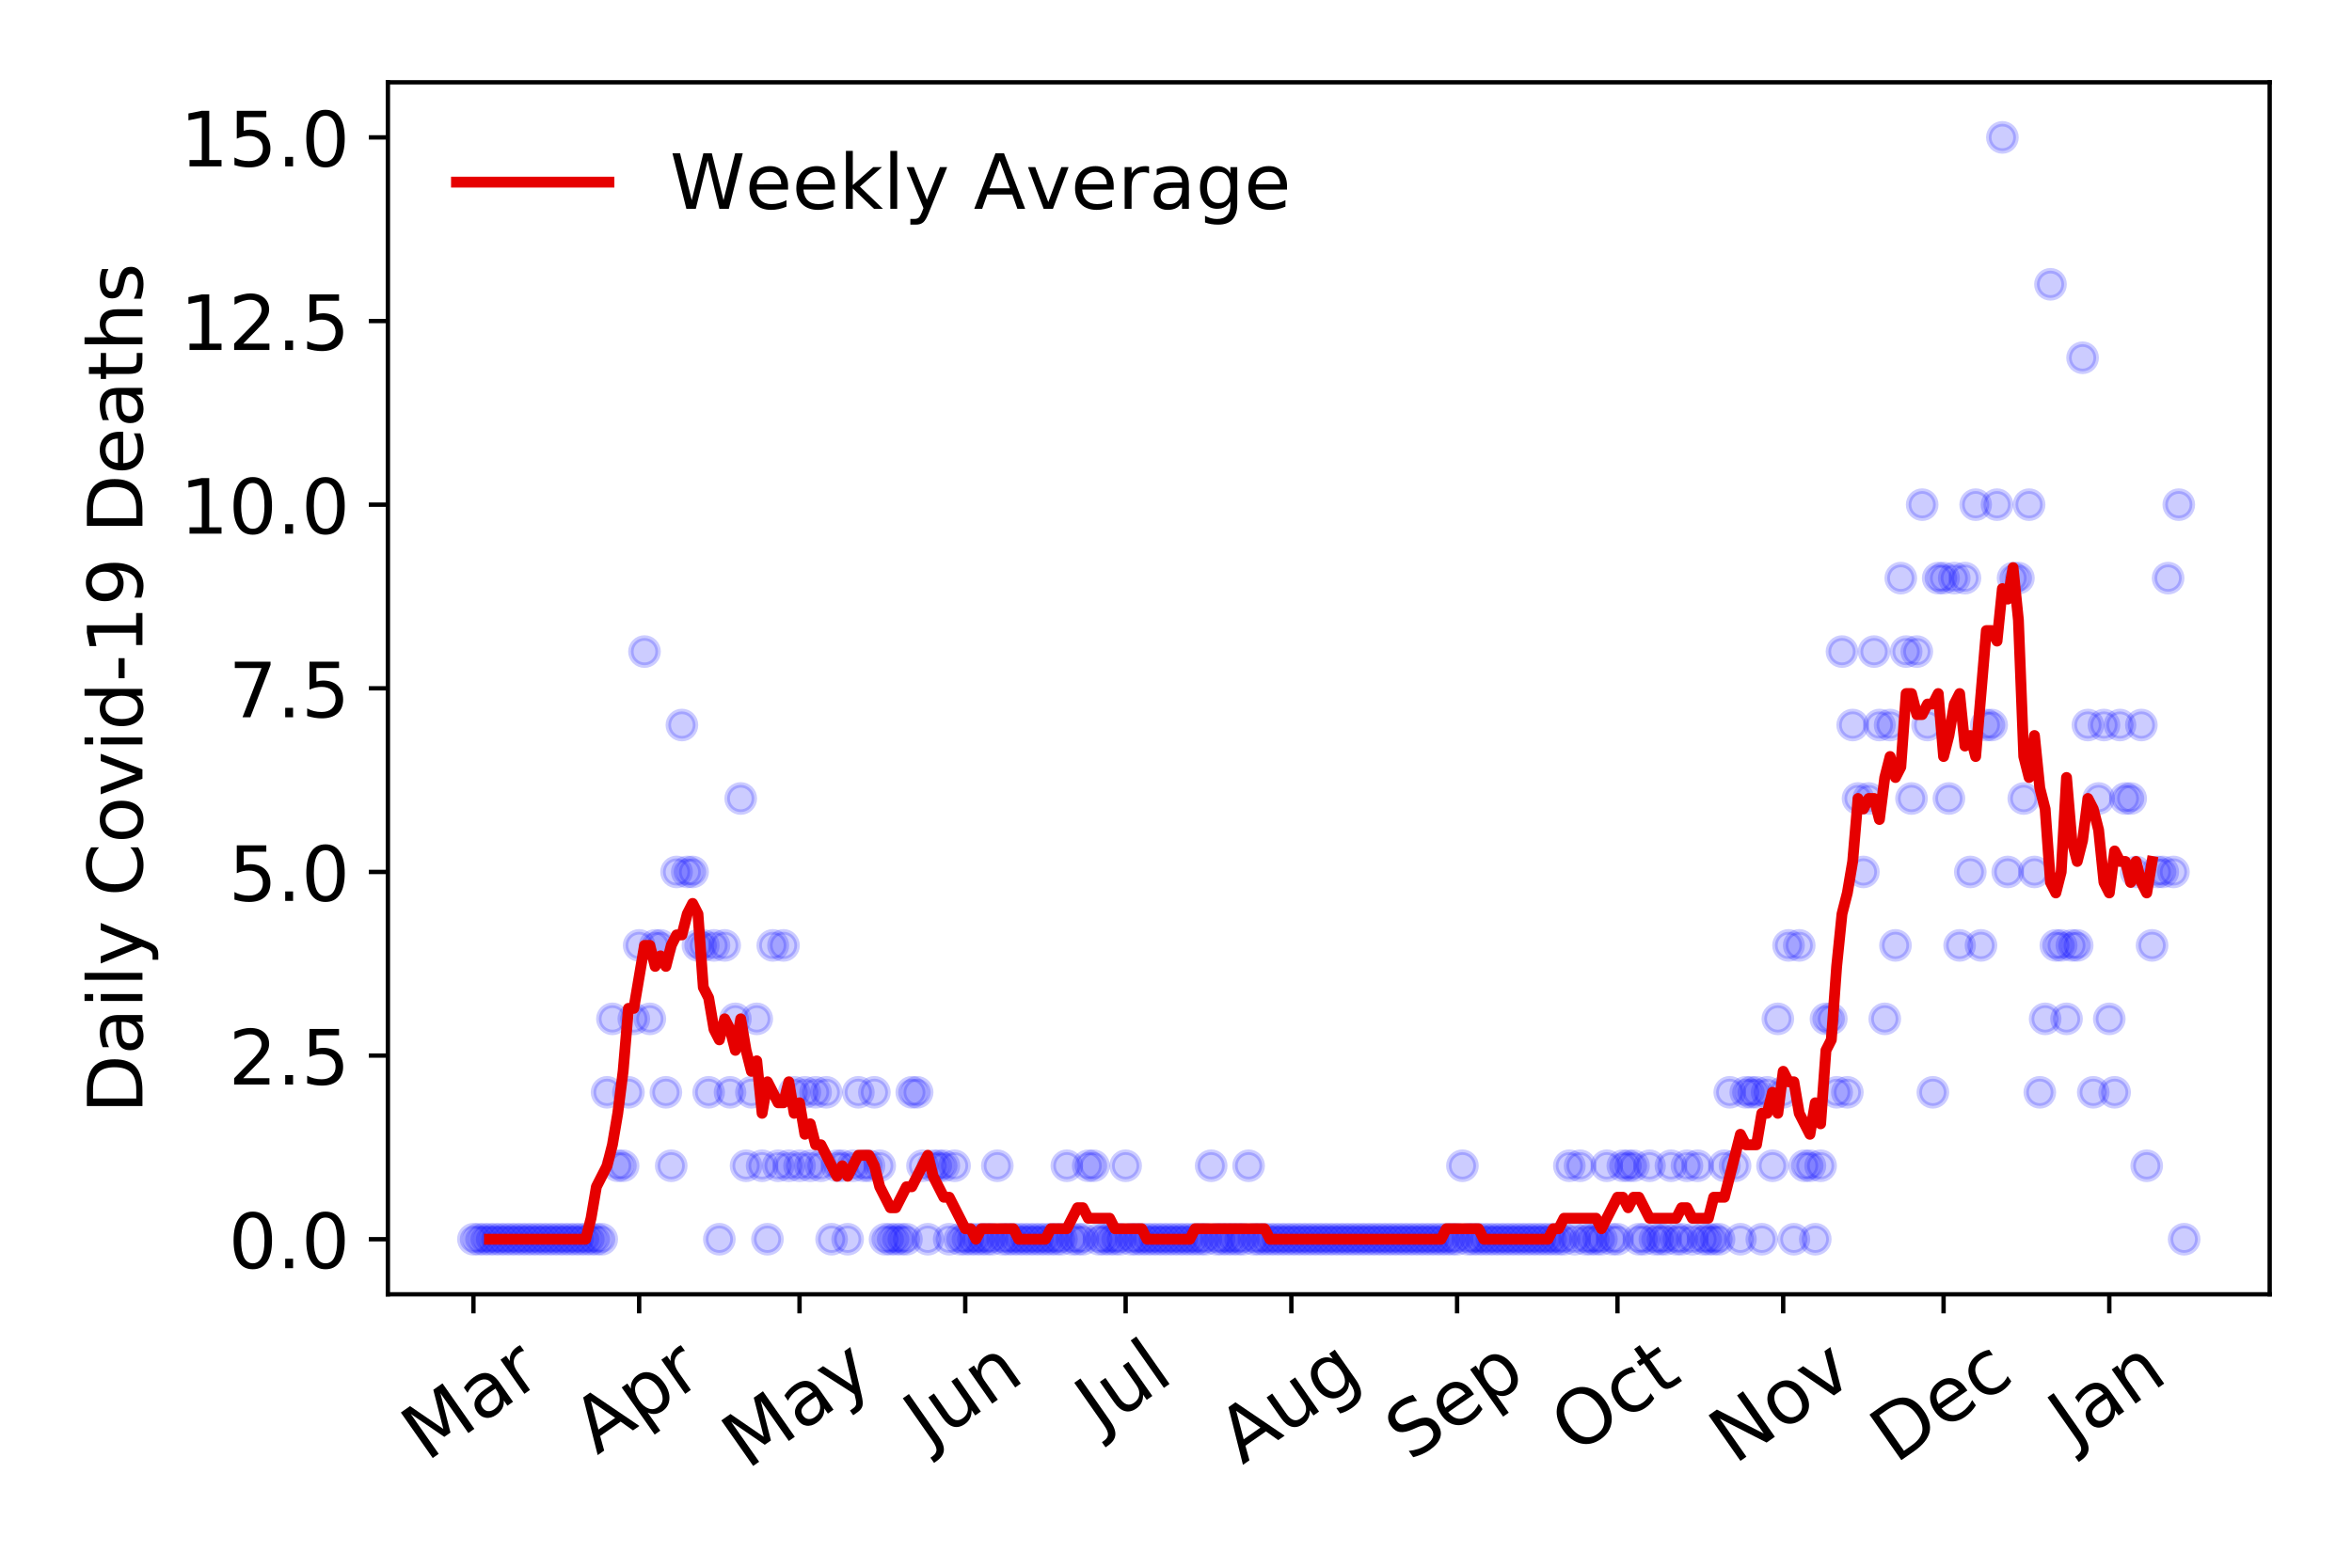 <?xml version="1.0" encoding="utf-8" standalone="no"?>
<!DOCTYPE svg PUBLIC "-//W3C//DTD SVG 1.1//EN"
  "http://www.w3.org/Graphics/SVG/1.1/DTD/svg11.dtd">
<!-- Created with matplotlib (https://matplotlib.org/) -->
<svg height="288pt" version="1.1" viewBox="0 0 432 288" width="432pt" xmlns="http://www.w3.org/2000/svg" xmlns:xlink="http://www.w3.org/1999/xlink">
 <defs>
  <style type="text/css">
*{stroke-linecap:butt;stroke-linejoin:round;}
  </style>
 </defs>
 <g id="figure_1">
  <g id="patch_1">
   <path d="M 0 288 
L 432 288 
L 432 0 
L 0 0 
z
" style="fill:#ffffff;"/>
  </g>
  <g id="axes_1">
   <g id="patch_2">
    <path d="M 71.245 237.778 
L 416.88 237.778 
L 416.88 15.12 
L 71.245 15.12 
z
" style="fill:#ffffff;"/>
   </g>
   <g id="matplotlib.axis_1">
    <g id="xtick_1">
     <g id="line2d_1">
      <defs>
       <path d="M 0 0 
L 0 3.5 
" id="mb1b716ffdf" style="stroke:#000000;stroke-width:0.8;"/>
      </defs>
      <g>
       <use style="stroke:#000000;stroke-width:0.8;" x="86.956" xlink:href="#mb1b716ffdf" y="237.778"/>
      </g>
     </g>
     <g id="text_1">
      <!-- Mar -->
      <defs>
       <path d="M 9.812 72.906 
L 24.516 72.906 
L 43.109 23.297 
L 61.812 72.906 
L 76.516 72.906 
L 76.516 0 
L 66.891 0 
L 66.891 64.016 
L 48.094 14.016 
L 38.188 14.016 
L 19.391 64.016 
L 19.391 0 
L 9.812 0 
z
" id="DejaVuSans-77"/>
       <path d="M 34.281 27.484 
Q 23.391 27.484 19.188 25 
Q 14.984 22.516 14.984 16.5 
Q 14.984 11.719 18.141 8.906 
Q 21.297 6.109 26.703 6.109 
Q 34.188 6.109 38.703 11.406 
Q 43.219 16.703 43.219 25.484 
L 43.219 27.484 
z
M 52.203 31.203 
L 52.203 0 
L 43.219 0 
L 43.219 8.297 
Q 40.141 3.328 35.547 0.953 
Q 30.953 -1.422 24.312 -1.422 
Q 15.922 -1.422 10.953 3.297 
Q 6 8.016 6 15.922 
Q 6 25.141 12.172 29.828 
Q 18.359 34.516 30.609 34.516 
L 43.219 34.516 
L 43.219 35.406 
Q 43.219 41.609 39.141 45 
Q 35.062 48.391 27.688 48.391 
Q 23 48.391 18.547 47.266 
Q 14.109 46.141 10.016 43.891 
L 10.016 52.203 
Q 14.938 54.109 19.578 55.047 
Q 24.219 56 28.609 56 
Q 40.484 56 46.344 49.844 
Q 52.203 43.703 52.203 31.203 
z
" id="DejaVuSans-97"/>
       <path d="M 41.109 46.297 
Q 39.594 47.172 37.812 47.578 
Q 36.031 48 33.891 48 
Q 26.266 48 22.188 43.047 
Q 18.109 38.094 18.109 28.812 
L 18.109 0 
L 9.078 0 
L 9.078 54.688 
L 18.109 54.688 
L 18.109 46.188 
Q 20.953 51.172 25.484 53.578 
Q 30.031 56 36.531 56 
Q 37.453 56 38.578 55.875 
Q 39.703 55.766 41.062 55.516 
z
" id="DejaVuSans-114"/>
      </defs>
      <g transform="translate(78.353 268.643)rotate(-35)scale(0.14 -0.14)">
       <use xlink:href="#DejaVuSans-77"/>
       <use x="86.279" xlink:href="#DejaVuSans-97"/>
       <use x="147.559" xlink:href="#DejaVuSans-114"/>
      </g>
     </g>
    </g>
    <g id="xtick_2">
     <g id="line2d_2">
      <g>
       <use style="stroke:#000000;stroke-width:0.8;" x="117.395" xlink:href="#mb1b716ffdf" y="237.778"/>
      </g>
     </g>
     <g id="text_2">
      <!-- Apr -->
      <defs>
       <path d="M 34.188 63.188 
L 20.797 26.906 
L 47.609 26.906 
z
M 28.609 72.906 
L 39.797 72.906 
L 67.578 0 
L 57.328 0 
L 50.688 18.703 
L 17.828 18.703 
L 11.188 0 
L 0.781 0 
z
" id="DejaVuSans-65"/>
       <path d="M 18.109 8.203 
L 18.109 -20.797 
L 9.078 -20.797 
L 9.078 54.688 
L 18.109 54.688 
L 18.109 46.391 
Q 20.953 51.266 25.266 53.625 
Q 29.594 56 35.594 56 
Q 45.562 56 51.781 48.094 
Q 58.016 40.188 58.016 27.297 
Q 58.016 14.406 51.781 6.484 
Q 45.562 -1.422 35.594 -1.422 
Q 29.594 -1.422 25.266 0.953 
Q 20.953 3.328 18.109 8.203 
z
M 48.688 27.297 
Q 48.688 37.203 44.609 42.844 
Q 40.531 48.484 33.406 48.484 
Q 26.266 48.484 22.188 42.844 
Q 18.109 37.203 18.109 27.297 
Q 18.109 17.391 22.188 11.75 
Q 26.266 6.109 33.406 6.109 
Q 40.531 6.109 44.609 11.75 
Q 48.688 17.391 48.688 27.297 
z
" id="DejaVuSans-112"/>
      </defs>
      <g transform="translate(109.691 267.384)rotate(-35)scale(0.14 -0.14)">
       <use xlink:href="#DejaVuSans-65"/>
       <use x="68.408" xlink:href="#DejaVuSans-112"/>
       <use x="131.885" xlink:href="#DejaVuSans-114"/>
      </g>
     </g>
    </g>
    <g id="xtick_3">
     <g id="line2d_3">
      <g>
       <use style="stroke:#000000;stroke-width:0.8;" x="146.853" xlink:href="#mb1b716ffdf" y="237.778"/>
      </g>
     </g>
     <g id="text_3">
      <!-- May -->
      <defs>
       <path d="M 32.172 -5.078 
Q 28.375 -14.844 24.75 -17.812 
Q 21.141 -20.797 15.094 -20.797 
L 7.906 -20.797 
L 7.906 -13.281 
L 13.188 -13.281 
Q 16.891 -13.281 18.938 -11.516 
Q 21 -9.766 23.484 -3.219 
L 25.094 0.875 
L 2.984 54.688 
L 12.5 54.688 
L 29.594 11.922 
L 46.688 54.688 
L 56.203 54.688 
z
" id="DejaVuSans-121"/>
      </defs>
      <g transform="translate(137.213 270.094)rotate(-35)scale(0.14 -0.14)">
       <use xlink:href="#DejaVuSans-77"/>
       <use x="86.279" xlink:href="#DejaVuSans-97"/>
       <use x="147.559" xlink:href="#DejaVuSans-121"/>
      </g>
     </g>
    </g>
    <g id="xtick_4">
     <g id="line2d_4">
      <g>
       <use style="stroke:#000000;stroke-width:0.8;" x="177.292" xlink:href="#mb1b716ffdf" y="237.778"/>
      </g>
     </g>
     <g id="text_4">
      <!-- Jun -->
      <defs>
       <path d="M 9.812 72.906 
L 19.672 72.906 
L 19.672 5.078 
Q 19.672 -8.109 14.672 -14.062 
Q 9.672 -20.016 -1.422 -20.016 
L -5.172 -20.016 
L -5.172 -11.719 
L -2.094 -11.719 
Q 4.438 -11.719 7.125 -8.047 
Q 9.812 -4.391 9.812 5.078 
z
" id="DejaVuSans-74"/>
       <path d="M 8.5 21.578 
L 8.5 54.688 
L 17.484 54.688 
L 17.484 21.922 
Q 17.484 14.156 20.5 10.266 
Q 23.531 6.391 29.594 6.391 
Q 36.859 6.391 41.078 11.031 
Q 45.312 15.672 45.312 23.688 
L 45.312 54.688 
L 54.297 54.688 
L 54.297 0 
L 45.312 0 
L 45.312 8.406 
Q 42.047 3.422 37.719 1 
Q 33.406 -1.422 27.688 -1.422 
Q 18.266 -1.422 13.375 4.438 
Q 8.5 10.297 8.5 21.578 
z
M 31.109 56 
z
" id="DejaVuSans-117"/>
       <path d="M 54.891 33.016 
L 54.891 0 
L 45.906 0 
L 45.906 32.719 
Q 45.906 40.484 42.875 44.328 
Q 39.844 48.188 33.797 48.188 
Q 26.516 48.188 22.312 43.547 
Q 18.109 38.922 18.109 30.906 
L 18.109 0 
L 9.078 0 
L 9.078 54.688 
L 18.109 54.688 
L 18.109 46.188 
Q 21.344 51.125 25.703 53.562 
Q 30.078 56 35.797 56 
Q 45.219 56 50.047 50.172 
Q 54.891 44.344 54.891 33.016 
z
" id="DejaVuSans-110"/>
      </defs>
      <g transform="translate(170.548 266.039)rotate(-35)scale(0.14 -0.14)">
       <use xlink:href="#DejaVuSans-74"/>
       <use x="29.492" xlink:href="#DejaVuSans-117"/>
       <use x="92.871" xlink:href="#DejaVuSans-110"/>
      </g>
     </g>
    </g>
    <g id="xtick_5">
     <g id="line2d_5">
      <g>
       <use style="stroke:#000000;stroke-width:0.8;" x="206.75" xlink:href="#mb1b716ffdf" y="237.778"/>
      </g>
     </g>
     <g id="text_5">
      <!-- Jul -->
      <defs>
       <path d="M 9.422 75.984 
L 18.406 75.984 
L 18.406 0 
L 9.422 0 
z
" id="DejaVuSans-108"/>
      </defs>
      <g transform="translate(202.047 263.181)rotate(-35)scale(0.14 -0.14)">
       <use xlink:href="#DejaVuSans-74"/>
       <use x="29.492" xlink:href="#DejaVuSans-117"/>
       <use x="92.871" xlink:href="#DejaVuSans-108"/>
      </g>
     </g>
    </g>
    <g id="xtick_6">
     <g id="line2d_6">
      <g>
       <use style="stroke:#000000;stroke-width:0.8;" x="237.189" xlink:href="#mb1b716ffdf" y="237.778"/>
      </g>
     </g>
     <g id="text_6">
      <!-- Aug -->
      <defs>
       <path d="M 45.406 27.984 
Q 45.406 37.75 41.375 43.109 
Q 37.359 48.484 30.078 48.484 
Q 22.859 48.484 18.828 43.109 
Q 14.797 37.75 14.797 27.984 
Q 14.797 18.266 18.828 12.891 
Q 22.859 7.516 30.078 7.516 
Q 37.359 7.516 41.375 12.891 
Q 45.406 18.266 45.406 27.984 
z
M 54.391 6.781 
Q 54.391 -7.172 48.188 -13.984 
Q 42 -20.797 29.203 -20.797 
Q 24.469 -20.797 20.266 -20.094 
Q 16.062 -19.391 12.109 -17.922 
L 12.109 -9.188 
Q 16.062 -11.328 19.922 -12.344 
Q 23.781 -13.375 27.781 -13.375 
Q 36.625 -13.375 41.016 -8.766 
Q 45.406 -4.156 45.406 5.172 
L 45.406 9.625 
Q 42.625 4.781 38.281 2.391 
Q 33.938 0 27.875 0 
Q 17.828 0 11.672 7.656 
Q 5.516 15.328 5.516 27.984 
Q 5.516 40.672 11.672 48.328 
Q 17.828 56 27.875 56 
Q 33.938 56 38.281 53.609 
Q 42.625 51.219 45.406 46.391 
L 45.406 54.688 
L 54.391 54.688 
z
" id="DejaVuSans-103"/>
      </defs>
      <g transform="translate(228.208 269.172)rotate(-35)scale(0.14 -0.14)">
       <use xlink:href="#DejaVuSans-65"/>
       <use x="68.408" xlink:href="#DejaVuSans-117"/>
       <use x="131.787" xlink:href="#DejaVuSans-103"/>
      </g>
     </g>
    </g>
    <g id="xtick_7">
     <g id="line2d_7">
      <g>
       <use style="stroke:#000000;stroke-width:0.8;" x="267.629" xlink:href="#mb1b716ffdf" y="237.778"/>
      </g>
     </g>
     <g id="text_7">
      <!-- Sep -->
      <defs>
       <path d="M 53.516 70.516 
L 53.516 60.891 
Q 47.906 63.578 42.922 64.891 
Q 37.938 66.219 33.297 66.219 
Q 25.25 66.219 20.875 63.094 
Q 16.5 59.969 16.5 54.203 
Q 16.5 49.359 19.406 46.891 
Q 22.312 44.438 30.422 42.922 
L 36.375 41.703 
Q 47.406 39.594 52.656 34.297 
Q 57.906 29 57.906 20.125 
Q 57.906 9.516 50.797 4.047 
Q 43.703 -1.422 29.984 -1.422 
Q 24.812 -1.422 18.969 -0.25 
Q 13.141 0.922 6.891 3.219 
L 6.891 13.375 
Q 12.891 10.016 18.656 8.297 
Q 24.422 6.594 29.984 6.594 
Q 38.422 6.594 43.016 9.906 
Q 47.609 13.234 47.609 19.391 
Q 47.609 24.75 44.312 27.781 
Q 41.016 30.812 33.5 32.328 
L 27.484 33.5 
Q 16.453 35.688 11.516 40.375 
Q 6.594 45.062 6.594 53.422 
Q 6.594 63.094 13.406 68.656 
Q 20.219 74.219 32.172 74.219 
Q 37.312 74.219 42.625 73.281 
Q 47.953 72.359 53.516 70.516 
z
" id="DejaVuSans-83"/>
       <path d="M 56.203 29.594 
L 56.203 25.203 
L 14.891 25.203 
Q 15.484 15.922 20.484 11.062 
Q 25.484 6.203 34.422 6.203 
Q 39.594 6.203 44.453 7.469 
Q 49.312 8.734 54.109 11.281 
L 54.109 2.781 
Q 49.266 0.734 44.188 -0.344 
Q 39.109 -1.422 33.891 -1.422 
Q 20.797 -1.422 13.156 6.188 
Q 5.516 13.812 5.516 26.812 
Q 5.516 40.234 12.766 48.109 
Q 20.016 56 32.328 56 
Q 43.359 56 49.781 48.891 
Q 56.203 41.797 56.203 29.594 
z
M 47.219 32.234 
Q 47.125 39.594 43.094 43.984 
Q 39.062 48.391 32.422 48.391 
Q 24.906 48.391 20.391 44.141 
Q 15.875 39.891 15.188 32.172 
z
" id="DejaVuSans-101"/>
      </defs>
      <g transform="translate(259.036 268.629)rotate(-35)scale(0.14 -0.14)">
       <use xlink:href="#DejaVuSans-83"/>
       <use x="63.477" xlink:href="#DejaVuSans-101"/>
       <use x="125" xlink:href="#DejaVuSans-112"/>
      </g>
     </g>
    </g>
    <g id="xtick_8">
     <g id="line2d_8">
      <g>
       <use style="stroke:#000000;stroke-width:0.8;" x="297.086" xlink:href="#mb1b716ffdf" y="237.778"/>
      </g>
     </g>
     <g id="text_8">
      <!-- Oct -->
      <defs>
       <path d="M 39.406 66.219 
Q 28.656 66.219 22.328 58.203 
Q 16.016 50.203 16.016 36.375 
Q 16.016 22.609 22.328 14.594 
Q 28.656 6.594 39.406 6.594 
Q 50.141 6.594 56.422 14.594 
Q 62.703 22.609 62.703 36.375 
Q 62.703 50.203 56.422 58.203 
Q 50.141 66.219 39.406 66.219 
z
M 39.406 74.219 
Q 54.734 74.219 63.906 63.938 
Q 73.094 53.656 73.094 36.375 
Q 73.094 19.141 63.906 8.859 
Q 54.734 -1.422 39.406 -1.422 
Q 24.031 -1.422 14.812 8.828 
Q 5.609 19.094 5.609 36.375 
Q 5.609 53.656 14.812 63.938 
Q 24.031 74.219 39.406 74.219 
z
" id="DejaVuSans-79"/>
       <path d="M 48.781 52.594 
L 48.781 44.188 
Q 44.969 46.297 41.141 47.344 
Q 37.312 48.391 33.406 48.391 
Q 24.656 48.391 19.812 42.844 
Q 14.984 37.312 14.984 27.297 
Q 14.984 17.281 19.812 11.734 
Q 24.656 6.203 33.406 6.203 
Q 37.312 6.203 41.141 7.25 
Q 44.969 8.297 48.781 10.406 
L 48.781 2.094 
Q 45.016 0.344 40.984 -0.531 
Q 36.969 -1.422 32.422 -1.422 
Q 20.062 -1.422 12.781 6.344 
Q 5.516 14.109 5.516 27.297 
Q 5.516 40.672 12.859 48.328 
Q 20.219 56 33.016 56 
Q 37.156 56 41.109 55.141 
Q 45.062 54.297 48.781 52.594 
z
" id="DejaVuSans-99"/>
       <path d="M 18.312 70.219 
L 18.312 54.688 
L 36.812 54.688 
L 36.812 47.703 
L 18.312 47.703 
L 18.312 18.016 
Q 18.312 11.328 20.141 9.422 
Q 21.969 7.516 27.594 7.516 
L 36.812 7.516 
L 36.812 0 
L 27.594 0 
Q 17.188 0 13.234 3.875 
Q 9.281 7.766 9.281 18.016 
L 9.281 47.703 
L 2.688 47.703 
L 2.688 54.688 
L 9.281 54.688 
L 9.281 70.219 
z
" id="DejaVuSans-116"/>
      </defs>
      <g transform="translate(289.387 267.377)rotate(-35)scale(0.14 -0.14)">
       <use xlink:href="#DejaVuSans-79"/>
       <use x="78.711" xlink:href="#DejaVuSans-99"/>
       <use x="133.691" xlink:href="#DejaVuSans-116"/>
      </g>
     </g>
    </g>
    <g id="xtick_9">
     <g id="line2d_9">
      <g>
       <use style="stroke:#000000;stroke-width:0.8;" x="327.525" xlink:href="#mb1b716ffdf" y="237.778"/>
      </g>
     </g>
     <g id="text_9">
      <!-- Nov -->
      <defs>
       <path d="M 9.812 72.906 
L 23.094 72.906 
L 55.422 11.922 
L 55.422 72.906 
L 64.984 72.906 
L 64.984 0 
L 51.703 0 
L 19.391 60.984 
L 19.391 0 
L 9.812 0 
z
" id="DejaVuSans-78"/>
       <path d="M 30.609 48.391 
Q 23.391 48.391 19.188 42.75 
Q 14.984 37.109 14.984 27.297 
Q 14.984 17.484 19.156 11.844 
Q 23.344 6.203 30.609 6.203 
Q 37.797 6.203 41.984 11.859 
Q 46.188 17.531 46.188 27.297 
Q 46.188 37.016 41.984 42.703 
Q 37.797 48.391 30.609 48.391 
z
M 30.609 56 
Q 42.328 56 49.016 48.375 
Q 55.719 40.766 55.719 27.297 
Q 55.719 13.875 49.016 6.219 
Q 42.328 -1.422 30.609 -1.422 
Q 18.844 -1.422 12.172 6.219 
Q 5.516 13.875 5.516 27.297 
Q 5.516 40.766 12.172 48.375 
Q 18.844 56 30.609 56 
z
" id="DejaVuSans-111"/>
       <path d="M 2.984 54.688 
L 12.5 54.688 
L 29.594 8.797 
L 46.688 54.688 
L 56.203 54.688 
L 35.688 0 
L 23.484 0 
z
" id="DejaVuSans-118"/>
      </defs>
      <g transform="translate(318.549 269.166)rotate(-35)scale(0.14 -0.14)">
       <use xlink:href="#DejaVuSans-78"/>
       <use x="74.805" xlink:href="#DejaVuSans-111"/>
       <use x="135.986" xlink:href="#DejaVuSans-118"/>
      </g>
     </g>
    </g>
    <g id="xtick_10">
     <g id="line2d_10">
      <g>
       <use style="stroke:#000000;stroke-width:0.8;" x="356.983" xlink:href="#mb1b716ffdf" y="237.778"/>
      </g>
     </g>
     <g id="text_10">
      <!-- Dec -->
      <defs>
       <path d="M 19.672 64.797 
L 19.672 8.109 
L 31.594 8.109 
Q 46.688 8.109 53.688 14.938 
Q 60.688 21.781 60.688 36.531 
Q 60.688 51.172 53.688 57.984 
Q 46.688 64.797 31.594 64.797 
z
M 9.812 72.906 
L 30.078 72.906 
Q 51.266 72.906 61.172 64.094 
Q 71.094 55.281 71.094 36.531 
Q 71.094 17.672 61.125 8.828 
Q 51.172 0 30.078 0 
L 9.812 0 
z
" id="DejaVuSans-68"/>
      </defs>
      <g transform="translate(348.103 269.032)rotate(-35)scale(0.14 -0.14)">
       <use xlink:href="#DejaVuSans-68"/>
       <use x="77.002" xlink:href="#DejaVuSans-101"/>
       <use x="138.525" xlink:href="#DejaVuSans-99"/>
      </g>
     </g>
    </g>
    <g id="xtick_11">
     <g id="line2d_11">
      <g>
       <use style="stroke:#000000;stroke-width:0.8;" x="387.422" xlink:href="#mb1b716ffdf" y="237.778"/>
      </g>
     </g>
     <g id="text_11">
      <!-- Jan -->
      <g transform="translate(380.799 265.871)rotate(-35)scale(0.14 -0.14)">
       <use xlink:href="#DejaVuSans-74"/>
       <use x="29.492" xlink:href="#DejaVuSans-97"/>
       <use x="90.771" xlink:href="#DejaVuSans-110"/>
      </g>
     </g>
    </g>
   </g>
   <g id="matplotlib.axis_2">
    <g id="ytick_1">
     <g id="line2d_12">
      <defs>
       <path d="M 0 0 
L -3.5 0 
" id="m71d4007495" style="stroke:#000000;stroke-width:0.8;"/>
      </defs>
      <g>
       <use style="stroke:#000000;stroke-width:0.8;" x="71.245" xlink:href="#m71d4007495" y="227.657"/>
      </g>
     </g>
     <g id="text_12">
      <!-- 0.0 -->
      <defs>
       <path d="M 31.781 66.406 
Q 24.172 66.406 20.328 58.906 
Q 16.5 51.422 16.5 36.375 
Q 16.5 21.391 20.328 13.891 
Q 24.172 6.391 31.781 6.391 
Q 39.453 6.391 43.281 13.891 
Q 47.125 21.391 47.125 36.375 
Q 47.125 51.422 43.281 58.906 
Q 39.453 66.406 31.781 66.406 
z
M 31.781 74.219 
Q 44.047 74.219 50.516 64.516 
Q 56.984 54.828 56.984 36.375 
Q 56.984 17.969 50.516 8.266 
Q 44.047 -1.422 31.781 -1.422 
Q 19.531 -1.422 13.062 8.266 
Q 6.594 17.969 6.594 36.375 
Q 6.594 54.828 13.062 64.516 
Q 19.531 74.219 31.781 74.219 
z
" id="DejaVuSans-48"/>
       <path d="M 10.688 12.406 
L 21 12.406 
L 21 0 
L 10.688 0 
z
" id="DejaVuSans-46"/>
      </defs>
      <g transform="translate(41.981 232.976)scale(0.14 -0.14)">
       <use xlink:href="#DejaVuSans-48"/>
       <use x="63.623" xlink:href="#DejaVuSans-46"/>
       <use x="95.41" xlink:href="#DejaVuSans-48"/>
      </g>
     </g>
    </g>
    <g id="ytick_2">
     <g id="line2d_13">
      <g>
       <use style="stroke:#000000;stroke-width:0.8;" x="71.245" xlink:href="#m71d4007495" y="193.921"/>
      </g>
     </g>
     <g id="text_13">
      <!-- 2.5 -->
      <defs>
       <path d="M 19.188 8.297 
L 53.609 8.297 
L 53.609 0 
L 7.328 0 
L 7.328 8.297 
Q 12.938 14.109 22.625 23.891 
Q 32.328 33.688 34.812 36.531 
Q 39.547 41.844 41.422 45.531 
Q 43.312 49.219 43.312 52.781 
Q 43.312 58.594 39.234 62.25 
Q 35.156 65.922 28.609 65.922 
Q 23.969 65.922 18.812 64.312 
Q 13.672 62.703 7.812 59.422 
L 7.812 69.391 
Q 13.766 71.781 18.938 73 
Q 24.125 74.219 28.422 74.219 
Q 39.75 74.219 46.484 68.547 
Q 53.219 62.891 53.219 53.422 
Q 53.219 48.922 51.531 44.891 
Q 49.859 40.875 45.406 35.406 
Q 44.188 33.984 37.641 27.219 
Q 31.109 20.453 19.188 8.297 
z
" id="DejaVuSans-50"/>
       <path d="M 10.797 72.906 
L 49.516 72.906 
L 49.516 64.594 
L 19.828 64.594 
L 19.828 46.734 
Q 21.969 47.469 24.109 47.828 
Q 26.266 48.188 28.422 48.188 
Q 40.625 48.188 47.75 41.5 
Q 54.891 34.812 54.891 23.391 
Q 54.891 11.625 47.562 5.094 
Q 40.234 -1.422 26.906 -1.422 
Q 22.312 -1.422 17.547 -0.641 
Q 12.797 0.141 7.719 1.703 
L 7.719 11.625 
Q 12.109 9.234 16.797 8.062 
Q 21.484 6.891 26.703 6.891 
Q 35.156 6.891 40.078 11.328 
Q 45.016 15.766 45.016 23.391 
Q 45.016 31 40.078 35.438 
Q 35.156 39.891 26.703 39.891 
Q 22.75 39.891 18.812 39.016 
Q 14.891 38.141 10.797 36.281 
z
" id="DejaVuSans-53"/>
      </defs>
      <g transform="translate(41.981 199.24)scale(0.14 -0.14)">
       <use xlink:href="#DejaVuSans-50"/>
       <use x="63.623" xlink:href="#DejaVuSans-46"/>
       <use x="95.41" xlink:href="#DejaVuSans-53"/>
      </g>
     </g>
    </g>
    <g id="ytick_3">
     <g id="line2d_14">
      <g>
       <use style="stroke:#000000;stroke-width:0.8;" x="71.245" xlink:href="#m71d4007495" y="160.185"/>
      </g>
     </g>
     <g id="text_14">
      <!-- 5.0 -->
      <g transform="translate(41.981 165.504)scale(0.14 -0.14)">
       <use xlink:href="#DejaVuSans-53"/>
       <use x="63.623" xlink:href="#DejaVuSans-46"/>
       <use x="95.41" xlink:href="#DejaVuSans-48"/>
      </g>
     </g>
    </g>
    <g id="ytick_4">
     <g id="line2d_15">
      <g>
       <use style="stroke:#000000;stroke-width:0.8;" x="71.245" xlink:href="#m71d4007495" y="126.449"/>
      </g>
     </g>
     <g id="text_15">
      <!-- 7.5 -->
      <defs>
       <path d="M 8.203 72.906 
L 55.078 72.906 
L 55.078 68.703 
L 28.609 0 
L 18.312 0 
L 43.219 64.594 
L 8.203 64.594 
z
" id="DejaVuSans-55"/>
      </defs>
      <g transform="translate(41.981 131.768)scale(0.14 -0.14)">
       <use xlink:href="#DejaVuSans-55"/>
       <use x="63.623" xlink:href="#DejaVuSans-46"/>
       <use x="95.41" xlink:href="#DejaVuSans-53"/>
      </g>
     </g>
    </g>
    <g id="ytick_5">
     <g id="line2d_16">
      <g>
       <use style="stroke:#000000;stroke-width:0.8;" x="71.245" xlink:href="#m71d4007495" y="92.713"/>
      </g>
     </g>
     <g id="text_16">
      <!-- 10.0 -->
      <defs>
       <path d="M 12.406 8.297 
L 28.516 8.297 
L 28.516 63.922 
L 10.984 60.406 
L 10.984 69.391 
L 28.422 72.906 
L 38.281 72.906 
L 38.281 8.297 
L 54.391 8.297 
L 54.391 0 
L 12.406 0 
z
" id="DejaVuSans-49"/>
      </defs>
      <g transform="translate(33.073 98.032)scale(0.14 -0.14)">
       <use xlink:href="#DejaVuSans-49"/>
       <use x="63.623" xlink:href="#DejaVuSans-48"/>
       <use x="127.246" xlink:href="#DejaVuSans-46"/>
       <use x="159.033" xlink:href="#DejaVuSans-48"/>
      </g>
     </g>
    </g>
    <g id="ytick_6">
     <g id="line2d_17">
      <g>
       <use style="stroke:#000000;stroke-width:0.8;" x="71.245" xlink:href="#m71d4007495" y="58.977"/>
      </g>
     </g>
     <g id="text_17">
      <!-- 12.5 -->
      <g transform="translate(33.073 64.296)scale(0.14 -0.14)">
       <use xlink:href="#DejaVuSans-49"/>
       <use x="63.623" xlink:href="#DejaVuSans-50"/>
       <use x="127.246" xlink:href="#DejaVuSans-46"/>
       <use x="159.033" xlink:href="#DejaVuSans-53"/>
      </g>
     </g>
    </g>
    <g id="ytick_7">
     <g id="line2d_18">
      <g>
       <use style="stroke:#000000;stroke-width:0.8;" x="71.245" xlink:href="#m71d4007495" y="25.241"/>
      </g>
     </g>
     <g id="text_18">
      <!-- 15.0 -->
      <g transform="translate(33.073 30.56)scale(0.14 -0.14)">
       <use xlink:href="#DejaVuSans-49"/>
       <use x="63.623" xlink:href="#DejaVuSans-53"/>
       <use x="127.246" xlink:href="#DejaVuSans-46"/>
       <use x="159.033" xlink:href="#DejaVuSans-48"/>
      </g>
     </g>
    </g>
    <g id="text_19">
     <!-- Daily Covid-19 Deaths -->
     <defs>
      <path d="M 9.422 54.688 
L 18.406 54.688 
L 18.406 0 
L 9.422 0 
z
M 9.422 75.984 
L 18.406 75.984 
L 18.406 64.594 
L 9.422 64.594 
z
" id="DejaVuSans-105"/>
      <path id="DejaVuSans-32"/>
      <path d="M 64.406 67.281 
L 64.406 56.891 
Q 59.422 61.531 53.781 63.812 
Q 48.141 66.109 41.797 66.109 
Q 29.297 66.109 22.656 58.469 
Q 16.016 50.828 16.016 36.375 
Q 16.016 21.969 22.656 14.328 
Q 29.297 6.688 41.797 6.688 
Q 48.141 6.688 53.781 8.984 
Q 59.422 11.281 64.406 15.922 
L 64.406 5.609 
Q 59.234 2.094 53.438 0.328 
Q 47.656 -1.422 41.219 -1.422 
Q 24.656 -1.422 15.125 8.703 
Q 5.609 18.844 5.609 36.375 
Q 5.609 53.953 15.125 64.078 
Q 24.656 74.219 41.219 74.219 
Q 47.75 74.219 53.531 72.484 
Q 59.328 70.75 64.406 67.281 
z
" id="DejaVuSans-67"/>
      <path d="M 45.406 46.391 
L 45.406 75.984 
L 54.391 75.984 
L 54.391 0 
L 45.406 0 
L 45.406 8.203 
Q 42.578 3.328 38.25 0.953 
Q 33.938 -1.422 27.875 -1.422 
Q 17.969 -1.422 11.734 6.484 
Q 5.516 14.406 5.516 27.297 
Q 5.516 40.188 11.734 48.094 
Q 17.969 56 27.875 56 
Q 33.938 56 38.25 53.625 
Q 42.578 51.266 45.406 46.391 
z
M 14.797 27.297 
Q 14.797 17.391 18.875 11.75 
Q 22.953 6.109 30.078 6.109 
Q 37.203 6.109 41.297 11.75 
Q 45.406 17.391 45.406 27.297 
Q 45.406 37.203 41.297 42.844 
Q 37.203 48.484 30.078 48.484 
Q 22.953 48.484 18.875 42.844 
Q 14.797 37.203 14.797 27.297 
z
" id="DejaVuSans-100"/>
      <path d="M 4.891 31.391 
L 31.203 31.391 
L 31.203 23.391 
L 4.891 23.391 
z
" id="DejaVuSans-45"/>
      <path d="M 10.984 1.516 
L 10.984 10.5 
Q 14.703 8.734 18.5 7.812 
Q 22.312 6.891 25.984 6.891 
Q 35.75 6.891 40.891 13.453 
Q 46.047 20.016 46.781 33.406 
Q 43.953 29.203 39.594 26.953 
Q 35.25 24.703 29.984 24.703 
Q 19.047 24.703 12.672 31.312 
Q 6.297 37.938 6.297 49.422 
Q 6.297 60.641 12.938 67.422 
Q 19.578 74.219 30.609 74.219 
Q 43.266 74.219 49.922 64.516 
Q 56.594 54.828 56.594 36.375 
Q 56.594 19.141 48.406 8.859 
Q 40.234 -1.422 26.422 -1.422 
Q 22.703 -1.422 18.891 -0.688 
Q 15.094 0.047 10.984 1.516 
z
M 30.609 32.422 
Q 37.25 32.422 41.125 36.953 
Q 45.016 41.5 45.016 49.422 
Q 45.016 57.281 41.125 61.844 
Q 37.25 66.406 30.609 66.406 
Q 23.969 66.406 20.094 61.844 
Q 16.219 57.281 16.219 49.422 
Q 16.219 41.5 20.094 36.953 
Q 23.969 32.422 30.609 32.422 
z
" id="DejaVuSans-57"/>
      <path d="M 54.891 33.016 
L 54.891 0 
L 45.906 0 
L 45.906 32.719 
Q 45.906 40.484 42.875 44.328 
Q 39.844 48.188 33.797 48.188 
Q 26.516 48.188 22.312 43.547 
Q 18.109 38.922 18.109 30.906 
L 18.109 0 
L 9.078 0 
L 9.078 75.984 
L 18.109 75.984 
L 18.109 46.188 
Q 21.344 51.125 25.703 53.562 
Q 30.078 56 35.797 56 
Q 45.219 56 50.047 50.172 
Q 54.891 44.344 54.891 33.016 
z
" id="DejaVuSans-104"/>
      <path d="M 44.281 53.078 
L 44.281 44.578 
Q 40.484 46.531 36.375 47.5 
Q 32.281 48.484 27.875 48.484 
Q 21.188 48.484 17.844 46.438 
Q 14.5 44.391 14.5 40.281 
Q 14.5 37.156 16.891 35.375 
Q 19.281 33.594 26.516 31.984 
L 29.594 31.297 
Q 39.156 29.25 43.188 25.516 
Q 47.219 21.781 47.219 15.094 
Q 47.219 7.469 41.188 3.016 
Q 35.156 -1.422 24.609 -1.422 
Q 20.219 -1.422 15.453 -0.562 
Q 10.688 0.297 5.422 2 
L 5.422 11.281 
Q 10.406 8.688 15.234 7.391 
Q 20.062 6.109 24.812 6.109 
Q 31.156 6.109 34.562 8.281 
Q 37.984 10.453 37.984 14.406 
Q 37.984 18.062 35.516 20.016 
Q 33.062 21.969 24.703 23.781 
L 21.578 24.516 
Q 13.234 26.266 9.516 29.906 
Q 5.812 33.547 5.812 39.891 
Q 5.812 47.609 11.281 51.797 
Q 16.75 56 26.812 56 
Q 31.781 56 36.172 55.266 
Q 40.578 54.547 44.281 53.078 
z
" id="DejaVuSans-115"/>
     </defs>
     <g transform="translate(26.162 204.56)rotate(-90)scale(0.14 -0.14)">
      <use xlink:href="#DejaVuSans-68"/>
      <use x="77.002" xlink:href="#DejaVuSans-97"/>
      <use x="138.281" xlink:href="#DejaVuSans-105"/>
      <use x="166.064" xlink:href="#DejaVuSans-108"/>
      <use x="193.848" xlink:href="#DejaVuSans-121"/>
      <use x="253.027" xlink:href="#DejaVuSans-32"/>
      <use x="284.814" xlink:href="#DejaVuSans-67"/>
      <use x="354.639" xlink:href="#DejaVuSans-111"/>
      <use x="415.82" xlink:href="#DejaVuSans-118"/>
      <use x="475" xlink:href="#DejaVuSans-105"/>
      <use x="502.783" xlink:href="#DejaVuSans-100"/>
      <use x="566.26" xlink:href="#DejaVuSans-45"/>
      <use x="602.344" xlink:href="#DejaVuSans-49"/>
      <use x="665.967" xlink:href="#DejaVuSans-57"/>
      <use x="729.59" xlink:href="#DejaVuSans-32"/>
      <use x="761.377" xlink:href="#DejaVuSans-68"/>
      <use x="838.379" xlink:href="#DejaVuSans-101"/>
      <use x="899.902" xlink:href="#DejaVuSans-97"/>
      <use x="961.182" xlink:href="#DejaVuSans-116"/>
      <use x="1000.391" xlink:href="#DejaVuSans-104"/>
      <use x="1063.77" xlink:href="#DejaVuSans-115"/>
     </g>
    </g>
   </g>
   <g id="line2d_19">
    <defs>
     <path d="M 0 2.5 
C 0.663 2.5 1.299 2.237 1.768 1.768 
C 2.237 1.299 2.5 0.663 2.5 0 
C 2.5 -0.663 2.237 -1.299 1.768 -1.768 
C 1.299 -2.237 0.663 -2.5 0 -2.5 
C -0.663 -2.5 -1.299 -2.237 -1.768 -1.768 
C -2.237 -1.299 -2.5 -0.663 -2.5 0 
C -2.5 0.663 -2.237 1.299 -1.768 1.768 
C -1.299 2.237 -0.663 2.5 0 2.5 
z
" id="mb070e8044c" style="stroke:#0000ff;stroke-opacity:0.2;"/>
    </defs>
    <g clip-path="url(#pf3c59b1874)">
     <use style="fill:#0000ff;fill-opacity:0.2;stroke:#0000ff;stroke-opacity:0.2;" x="86.956" xlink:href="#mb070e8044c" y="227.657"/>
     <use style="fill:#0000ff;fill-opacity:0.2;stroke:#0000ff;stroke-opacity:0.2;" x="87.938" xlink:href="#mb070e8044c" y="227.657"/>
     <use style="fill:#0000ff;fill-opacity:0.2;stroke:#0000ff;stroke-opacity:0.2;" x="88.92" xlink:href="#mb070e8044c" y="227.657"/>
     <use style="fill:#0000ff;fill-opacity:0.2;stroke:#0000ff;stroke-opacity:0.2;" x="89.901" xlink:href="#mb070e8044c" y="227.657"/>
     <use style="fill:#0000ff;fill-opacity:0.2;stroke:#0000ff;stroke-opacity:0.2;" x="90.883" xlink:href="#mb070e8044c" y="227.657"/>
     <use style="fill:#0000ff;fill-opacity:0.2;stroke:#0000ff;stroke-opacity:0.2;" x="91.865" xlink:href="#mb070e8044c" y="227.657"/>
     <use style="fill:#0000ff;fill-opacity:0.2;stroke:#0000ff;stroke-opacity:0.2;" x="92.847" xlink:href="#mb070e8044c" y="227.657"/>
     <use style="fill:#0000ff;fill-opacity:0.2;stroke:#0000ff;stroke-opacity:0.2;" x="93.829" xlink:href="#mb070e8044c" y="227.657"/>
     <use style="fill:#0000ff;fill-opacity:0.2;stroke:#0000ff;stroke-opacity:0.2;" x="94.811" xlink:href="#mb070e8044c" y="227.657"/>
     <use style="fill:#0000ff;fill-opacity:0.2;stroke:#0000ff;stroke-opacity:0.2;" x="95.793" xlink:href="#mb070e8044c" y="227.657"/>
     <use style="fill:#0000ff;fill-opacity:0.2;stroke:#0000ff;stroke-opacity:0.2;" x="96.775" xlink:href="#mb070e8044c" y="227.657"/>
     <use style="fill:#0000ff;fill-opacity:0.2;stroke:#0000ff;stroke-opacity:0.2;" x="97.757" xlink:href="#mb070e8044c" y="227.657"/>
     <use style="fill:#0000ff;fill-opacity:0.2;stroke:#0000ff;stroke-opacity:0.2;" x="98.739" xlink:href="#mb070e8044c" y="227.657"/>
     <use style="fill:#0000ff;fill-opacity:0.2;stroke:#0000ff;stroke-opacity:0.2;" x="99.721" xlink:href="#mb070e8044c" y="227.657"/>
     <use style="fill:#0000ff;fill-opacity:0.2;stroke:#0000ff;stroke-opacity:0.2;" x="100.703" xlink:href="#mb070e8044c" y="227.657"/>
     <use style="fill:#0000ff;fill-opacity:0.2;stroke:#0000ff;stroke-opacity:0.2;" x="101.684" xlink:href="#mb070e8044c" y="227.657"/>
     <use style="fill:#0000ff;fill-opacity:0.2;stroke:#0000ff;stroke-opacity:0.2;" x="102.666" xlink:href="#mb070e8044c" y="227.657"/>
     <use style="fill:#0000ff;fill-opacity:0.2;stroke:#0000ff;stroke-opacity:0.2;" x="103.648" xlink:href="#mb070e8044c" y="227.657"/>
     <use style="fill:#0000ff;fill-opacity:0.2;stroke:#0000ff;stroke-opacity:0.2;" x="104.63" xlink:href="#mb070e8044c" y="227.657"/>
     <use style="fill:#0000ff;fill-opacity:0.2;stroke:#0000ff;stroke-opacity:0.2;" x="105.612" xlink:href="#mb070e8044c" y="227.657"/>
     <use style="fill:#0000ff;fill-opacity:0.2;stroke:#0000ff;stroke-opacity:0.2;" x="106.594" xlink:href="#mb070e8044c" y="227.657"/>
     <use style="fill:#0000ff;fill-opacity:0.2;stroke:#0000ff;stroke-opacity:0.2;" x="107.576" xlink:href="#mb070e8044c" y="227.657"/>
     <use style="fill:#0000ff;fill-opacity:0.2;stroke:#0000ff;stroke-opacity:0.2;" x="108.558" xlink:href="#mb070e8044c" y="227.657"/>
     <use style="fill:#0000ff;fill-opacity:0.2;stroke:#0000ff;stroke-opacity:0.2;" x="109.54" xlink:href="#mb070e8044c" y="227.657"/>
     <use style="fill:#0000ff;fill-opacity:0.2;stroke:#0000ff;stroke-opacity:0.2;" x="110.522" xlink:href="#mb070e8044c" y="227.657"/>
     <use style="fill:#0000ff;fill-opacity:0.2;stroke:#0000ff;stroke-opacity:0.2;" x="111.504" xlink:href="#mb070e8044c" y="200.668"/>
     <use style="fill:#0000ff;fill-opacity:0.2;stroke:#0000ff;stroke-opacity:0.2;" x="112.486" xlink:href="#mb070e8044c" y="187.174"/>
     <use style="fill:#0000ff;fill-opacity:0.2;stroke:#0000ff;stroke-opacity:0.2;" x="113.467" xlink:href="#mb070e8044c" y="214.163"/>
     <use style="fill:#0000ff;fill-opacity:0.2;stroke:#0000ff;stroke-opacity:0.2;" x="114.449" xlink:href="#mb070e8044c" y="214.163"/>
     <use style="fill:#0000ff;fill-opacity:0.2;stroke:#0000ff;stroke-opacity:0.2;" x="115.431" xlink:href="#mb070e8044c" y="200.668"/>
     <use style="fill:#0000ff;fill-opacity:0.2;stroke:#0000ff;stroke-opacity:0.2;" x="116.413" xlink:href="#mb070e8044c" y="187.174"/>
     <use style="fill:#0000ff;fill-opacity:0.2;stroke:#0000ff;stroke-opacity:0.2;" x="117.395" xlink:href="#mb070e8044c" y="173.68"/>
     <use style="fill:#0000ff;fill-opacity:0.2;stroke:#0000ff;stroke-opacity:0.2;" x="118.377" xlink:href="#mb070e8044c" y="119.702"/>
     <use style="fill:#0000ff;fill-opacity:0.2;stroke:#0000ff;stroke-opacity:0.2;" x="119.359" xlink:href="#mb070e8044c" y="187.174"/>
     <use style="fill:#0000ff;fill-opacity:0.2;stroke:#0000ff;stroke-opacity:0.2;" x="120.341" xlink:href="#mb070e8044c" y="173.68"/>
     <use style="fill:#0000ff;fill-opacity:0.2;stroke:#0000ff;stroke-opacity:0.2;" x="121.323" xlink:href="#mb070e8044c" y="173.68"/>
     <use style="fill:#0000ff;fill-opacity:0.2;stroke:#0000ff;stroke-opacity:0.2;" x="122.305" xlink:href="#mb070e8044c" y="200.668"/>
     <use style="fill:#0000ff;fill-opacity:0.2;stroke:#0000ff;stroke-opacity:0.2;" x="123.287" xlink:href="#mb070e8044c" y="214.163"/>
     <use style="fill:#0000ff;fill-opacity:0.2;stroke:#0000ff;stroke-opacity:0.2;" x="124.269" xlink:href="#mb070e8044c" y="160.185"/>
     <use style="fill:#0000ff;fill-opacity:0.2;stroke:#0000ff;stroke-opacity:0.2;" x="125.25" xlink:href="#mb070e8044c" y="133.196"/>
     <use style="fill:#0000ff;fill-opacity:0.2;stroke:#0000ff;stroke-opacity:0.2;" x="126.232" xlink:href="#mb070e8044c" y="160.185"/>
     <use style="fill:#0000ff;fill-opacity:0.2;stroke:#0000ff;stroke-opacity:0.2;" x="127.214" xlink:href="#mb070e8044c" y="160.185"/>
     <use style="fill:#0000ff;fill-opacity:0.2;stroke:#0000ff;stroke-opacity:0.2;" x="128.196" xlink:href="#mb070e8044c" y="173.68"/>
     <use style="fill:#0000ff;fill-opacity:0.2;stroke:#0000ff;stroke-opacity:0.2;" x="129.178" xlink:href="#mb070e8044c" y="173.68"/>
     <use style="fill:#0000ff;fill-opacity:0.2;stroke:#0000ff;stroke-opacity:0.2;" x="130.16" xlink:href="#mb070e8044c" y="200.668"/>
     <use style="fill:#0000ff;fill-opacity:0.2;stroke:#0000ff;stroke-opacity:0.2;" x="131.142" xlink:href="#mb070e8044c" y="173.68"/>
     <use style="fill:#0000ff;fill-opacity:0.2;stroke:#0000ff;stroke-opacity:0.2;" x="132.124" xlink:href="#mb070e8044c" y="227.657"/>
     <use style="fill:#0000ff;fill-opacity:0.2;stroke:#0000ff;stroke-opacity:0.2;" x="133.106" xlink:href="#mb070e8044c" y="173.68"/>
     <use style="fill:#0000ff;fill-opacity:0.2;stroke:#0000ff;stroke-opacity:0.2;" x="134.088" xlink:href="#mb070e8044c" y="200.668"/>
     <use style="fill:#0000ff;fill-opacity:0.2;stroke:#0000ff;stroke-opacity:0.2;" x="135.07" xlink:href="#mb070e8044c" y="187.174"/>
     <use style="fill:#0000ff;fill-opacity:0.2;stroke:#0000ff;stroke-opacity:0.2;" x="136.052" xlink:href="#mb070e8044c" y="146.691"/>
     <use style="fill:#0000ff;fill-opacity:0.2;stroke:#0000ff;stroke-opacity:0.2;" x="137.033" xlink:href="#mb070e8044c" y="214.163"/>
     <use style="fill:#0000ff;fill-opacity:0.2;stroke:#0000ff;stroke-opacity:0.2;" x="138.015" xlink:href="#mb070e8044c" y="200.668"/>
     <use style="fill:#0000ff;fill-opacity:0.2;stroke:#0000ff;stroke-opacity:0.2;" x="138.997" xlink:href="#mb070e8044c" y="187.174"/>
     <use style="fill:#0000ff;fill-opacity:0.2;stroke:#0000ff;stroke-opacity:0.2;" x="139.979" xlink:href="#mb070e8044c" y="214.163"/>
     <use style="fill:#0000ff;fill-opacity:0.2;stroke:#0000ff;stroke-opacity:0.2;" x="140.961" xlink:href="#mb070e8044c" y="227.657"/>
     <use style="fill:#0000ff;fill-opacity:0.2;stroke:#0000ff;stroke-opacity:0.2;" x="141.943" xlink:href="#mb070e8044c" y="173.68"/>
     <use style="fill:#0000ff;fill-opacity:0.2;stroke:#0000ff;stroke-opacity:0.2;" x="142.925" xlink:href="#mb070e8044c" y="214.163"/>
     <use style="fill:#0000ff;fill-opacity:0.2;stroke:#0000ff;stroke-opacity:0.2;" x="143.907" xlink:href="#mb070e8044c" y="173.68"/>
     <use style="fill:#0000ff;fill-opacity:0.2;stroke:#0000ff;stroke-opacity:0.2;" x="144.889" xlink:href="#mb070e8044c" y="214.163"/>
     <use style="fill:#0000ff;fill-opacity:0.2;stroke:#0000ff;stroke-opacity:0.2;" x="145.871" xlink:href="#mb070e8044c" y="200.668"/>
     <use style="fill:#0000ff;fill-opacity:0.2;stroke:#0000ff;stroke-opacity:0.2;" x="146.853" xlink:href="#mb070e8044c" y="214.163"/>
     <use style="fill:#0000ff;fill-opacity:0.2;stroke:#0000ff;stroke-opacity:0.2;" x="147.835" xlink:href="#mb070e8044c" y="200.668"/>
     <use style="fill:#0000ff;fill-opacity:0.2;stroke:#0000ff;stroke-opacity:0.2;" x="148.816" xlink:href="#mb070e8044c" y="214.163"/>
     <use style="fill:#0000ff;fill-opacity:0.2;stroke:#0000ff;stroke-opacity:0.2;" x="149.798" xlink:href="#mb070e8044c" y="200.668"/>
     <use style="fill:#0000ff;fill-opacity:0.2;stroke:#0000ff;stroke-opacity:0.2;" x="150.78" xlink:href="#mb070e8044c" y="214.163"/>
     <use style="fill:#0000ff;fill-opacity:0.2;stroke:#0000ff;stroke-opacity:0.2;" x="151.762" xlink:href="#mb070e8044c" y="200.668"/>
     <use style="fill:#0000ff;fill-opacity:0.2;stroke:#0000ff;stroke-opacity:0.2;" x="152.744" xlink:href="#mb070e8044c" y="227.657"/>
     <use style="fill:#0000ff;fill-opacity:0.2;stroke:#0000ff;stroke-opacity:0.2;" x="153.726" xlink:href="#mb070e8044c" y="214.163"/>
     <use style="fill:#0000ff;fill-opacity:0.2;stroke:#0000ff;stroke-opacity:0.2;" x="154.708" xlink:href="#mb070e8044c" y="214.163"/>
     <use style="fill:#0000ff;fill-opacity:0.2;stroke:#0000ff;stroke-opacity:0.2;" x="155.69" xlink:href="#mb070e8044c" y="227.657"/>
     <use style="fill:#0000ff;fill-opacity:0.2;stroke:#0000ff;stroke-opacity:0.2;" x="156.672" xlink:href="#mb070e8044c" y="214.163"/>
     <use style="fill:#0000ff;fill-opacity:0.2;stroke:#0000ff;stroke-opacity:0.2;" x="157.654" xlink:href="#mb070e8044c" y="200.668"/>
     <use style="fill:#0000ff;fill-opacity:0.2;stroke:#0000ff;stroke-opacity:0.2;" x="158.636" xlink:href="#mb070e8044c" y="214.163"/>
     <use style="fill:#0000ff;fill-opacity:0.2;stroke:#0000ff;stroke-opacity:0.2;" x="159.618" xlink:href="#mb070e8044c" y="214.163"/>
     <use style="fill:#0000ff;fill-opacity:0.2;stroke:#0000ff;stroke-opacity:0.2;" x="160.6" xlink:href="#mb070e8044c" y="200.668"/>
     <use style="fill:#0000ff;fill-opacity:0.2;stroke:#0000ff;stroke-opacity:0.2;" x="161.581" xlink:href="#mb070e8044c" y="214.163"/>
     <use style="fill:#0000ff;fill-opacity:0.2;stroke:#0000ff;stroke-opacity:0.2;" x="162.563" xlink:href="#mb070e8044c" y="227.657"/>
     <use style="fill:#0000ff;fill-opacity:0.2;stroke:#0000ff;stroke-opacity:0.2;" x="163.545" xlink:href="#mb070e8044c" y="227.657"/>
     <use style="fill:#0000ff;fill-opacity:0.2;stroke:#0000ff;stroke-opacity:0.2;" x="164.527" xlink:href="#mb070e8044c" y="227.657"/>
     <use style="fill:#0000ff;fill-opacity:0.2;stroke:#0000ff;stroke-opacity:0.2;" x="165.509" xlink:href="#mb070e8044c" y="227.657"/>
     <use style="fill:#0000ff;fill-opacity:0.2;stroke:#0000ff;stroke-opacity:0.2;" x="166.491" xlink:href="#mb070e8044c" y="227.657"/>
     <use style="fill:#0000ff;fill-opacity:0.2;stroke:#0000ff;stroke-opacity:0.2;" x="167.473" xlink:href="#mb070e8044c" y="200.668"/>
     <use style="fill:#0000ff;fill-opacity:0.2;stroke:#0000ff;stroke-opacity:0.2;" x="168.455" xlink:href="#mb070e8044c" y="200.668"/>
     <use style="fill:#0000ff;fill-opacity:0.2;stroke:#0000ff;stroke-opacity:0.2;" x="169.437" xlink:href="#mb070e8044c" y="214.163"/>
     <use style="fill:#0000ff;fill-opacity:0.2;stroke:#0000ff;stroke-opacity:0.2;" x="170.419" xlink:href="#mb070e8044c" y="227.657"/>
     <use style="fill:#0000ff;fill-opacity:0.2;stroke:#0000ff;stroke-opacity:0.2;" x="171.401" xlink:href="#mb070e8044c" y="214.163"/>
     <use style="fill:#0000ff;fill-opacity:0.2;stroke:#0000ff;stroke-opacity:0.2;" x="172.383" xlink:href="#mb070e8044c" y="214.163"/>
     <use style="fill:#0000ff;fill-opacity:0.2;stroke:#0000ff;stroke-opacity:0.2;" x="173.364" xlink:href="#mb070e8044c" y="214.163"/>
     <use style="fill:#0000ff;fill-opacity:0.2;stroke:#0000ff;stroke-opacity:0.2;" x="174.346" xlink:href="#mb070e8044c" y="227.657"/>
     <use style="fill:#0000ff;fill-opacity:0.2;stroke:#0000ff;stroke-opacity:0.2;" x="175.328" xlink:href="#mb070e8044c" y="214.163"/>
     <use style="fill:#0000ff;fill-opacity:0.2;stroke:#0000ff;stroke-opacity:0.2;" x="176.31" xlink:href="#mb070e8044c" y="227.657"/>
     <use style="fill:#0000ff;fill-opacity:0.2;stroke:#0000ff;stroke-opacity:0.2;" x="177.292" xlink:href="#mb070e8044c" y="227.657"/>
     <use style="fill:#0000ff;fill-opacity:0.2;stroke:#0000ff;stroke-opacity:0.2;" x="178.274" xlink:href="#mb070e8044c" y="227.657"/>
     <use style="fill:#0000ff;fill-opacity:0.2;stroke:#0000ff;stroke-opacity:0.2;" x="179.256" xlink:href="#mb070e8044c" y="227.657"/>
     <use style="fill:#0000ff;fill-opacity:0.2;stroke:#0000ff;stroke-opacity:0.2;" x="180.238" xlink:href="#mb070e8044c" y="227.657"/>
     <use style="fill:#0000ff;fill-opacity:0.2;stroke:#0000ff;stroke-opacity:0.2;" x="181.22" xlink:href="#mb070e8044c" y="227.657"/>
     <use style="fill:#0000ff;fill-opacity:0.2;stroke:#0000ff;stroke-opacity:0.2;" x="182.202" xlink:href="#mb070e8044c" y="227.657"/>
     <use style="fill:#0000ff;fill-opacity:0.2;stroke:#0000ff;stroke-opacity:0.2;" x="183.184" xlink:href="#mb070e8044c" y="214.163"/>
     <use style="fill:#0000ff;fill-opacity:0.2;stroke:#0000ff;stroke-opacity:0.2;" x="184.166" xlink:href="#mb070e8044c" y="227.657"/>
     <use style="fill:#0000ff;fill-opacity:0.2;stroke:#0000ff;stroke-opacity:0.2;" x="185.147" xlink:href="#mb070e8044c" y="227.657"/>
     <use style="fill:#0000ff;fill-opacity:0.2;stroke:#0000ff;stroke-opacity:0.2;" x="186.129" xlink:href="#mb070e8044c" y="227.657"/>
     <use style="fill:#0000ff;fill-opacity:0.2;stroke:#0000ff;stroke-opacity:0.2;" x="187.111" xlink:href="#mb070e8044c" y="227.657"/>
     <use style="fill:#0000ff;fill-opacity:0.2;stroke:#0000ff;stroke-opacity:0.2;" x="188.093" xlink:href="#mb070e8044c" y="227.657"/>
     <use style="fill:#0000ff;fill-opacity:0.2;stroke:#0000ff;stroke-opacity:0.2;" x="189.075" xlink:href="#mb070e8044c" y="227.657"/>
     <use style="fill:#0000ff;fill-opacity:0.2;stroke:#0000ff;stroke-opacity:0.2;" x="190.057" xlink:href="#mb070e8044c" y="227.657"/>
     <use style="fill:#0000ff;fill-opacity:0.2;stroke:#0000ff;stroke-opacity:0.2;" x="191.039" xlink:href="#mb070e8044c" y="227.657"/>
     <use style="fill:#0000ff;fill-opacity:0.2;stroke:#0000ff;stroke-opacity:0.2;" x="192.021" xlink:href="#mb070e8044c" y="227.657"/>
     <use style="fill:#0000ff;fill-opacity:0.2;stroke:#0000ff;stroke-opacity:0.2;" x="193.003" xlink:href="#mb070e8044c" y="227.657"/>
     <use style="fill:#0000ff;fill-opacity:0.2;stroke:#0000ff;stroke-opacity:0.2;" x="193.985" xlink:href="#mb070e8044c" y="227.657"/>
     <use style="fill:#0000ff;fill-opacity:0.2;stroke:#0000ff;stroke-opacity:0.2;" x="194.967" xlink:href="#mb070e8044c" y="227.657"/>
     <use style="fill:#0000ff;fill-opacity:0.2;stroke:#0000ff;stroke-opacity:0.2;" x="195.949" xlink:href="#mb070e8044c" y="214.163"/>
     <use style="fill:#0000ff;fill-opacity:0.2;stroke:#0000ff;stroke-opacity:0.2;" x="196.93" xlink:href="#mb070e8044c" y="227.657"/>
     <use style="fill:#0000ff;fill-opacity:0.2;stroke:#0000ff;stroke-opacity:0.2;" x="197.912" xlink:href="#mb070e8044c" y="227.657"/>
     <use style="fill:#0000ff;fill-opacity:0.2;stroke:#0000ff;stroke-opacity:0.2;" x="198.894" xlink:href="#mb070e8044c" y="227.657"/>
     <use style="fill:#0000ff;fill-opacity:0.2;stroke:#0000ff;stroke-opacity:0.2;" x="199.876" xlink:href="#mb070e8044c" y="214.163"/>
     <use style="fill:#0000ff;fill-opacity:0.2;stroke:#0000ff;stroke-opacity:0.2;" x="200.858" xlink:href="#mb070e8044c" y="214.163"/>
     <use style="fill:#0000ff;fill-opacity:0.2;stroke:#0000ff;stroke-opacity:0.2;" x="201.84" xlink:href="#mb070e8044c" y="227.657"/>
     <use style="fill:#0000ff;fill-opacity:0.2;stroke:#0000ff;stroke-opacity:0.2;" x="202.822" xlink:href="#mb070e8044c" y="227.657"/>
     <use style="fill:#0000ff;fill-opacity:0.2;stroke:#0000ff;stroke-opacity:0.2;" x="203.804" xlink:href="#mb070e8044c" y="227.657"/>
     <use style="fill:#0000ff;fill-opacity:0.2;stroke:#0000ff;stroke-opacity:0.2;" x="204.786" xlink:href="#mb070e8044c" y="227.657"/>
     <use style="fill:#0000ff;fill-opacity:0.2;stroke:#0000ff;stroke-opacity:0.2;" x="205.768" xlink:href="#mb070e8044c" y="227.657"/>
     <use style="fill:#0000ff;fill-opacity:0.2;stroke:#0000ff;stroke-opacity:0.2;" x="206.75" xlink:href="#mb070e8044c" y="214.163"/>
     <use style="fill:#0000ff;fill-opacity:0.2;stroke:#0000ff;stroke-opacity:0.2;" x="207.732" xlink:href="#mb070e8044c" y="227.657"/>
     <use style="fill:#0000ff;fill-opacity:0.2;stroke:#0000ff;stroke-opacity:0.2;" x="208.713" xlink:href="#mb070e8044c" y="227.657"/>
     <use style="fill:#0000ff;fill-opacity:0.2;stroke:#0000ff;stroke-opacity:0.2;" x="209.695" xlink:href="#mb070e8044c" y="227.657"/>
     <use style="fill:#0000ff;fill-opacity:0.2;stroke:#0000ff;stroke-opacity:0.2;" x="210.677" xlink:href="#mb070e8044c" y="227.657"/>
     <use style="fill:#0000ff;fill-opacity:0.2;stroke:#0000ff;stroke-opacity:0.2;" x="211.659" xlink:href="#mb070e8044c" y="227.657"/>
     <use style="fill:#0000ff;fill-opacity:0.2;stroke:#0000ff;stroke-opacity:0.2;" x="212.641" xlink:href="#mb070e8044c" y="227.657"/>
     <use style="fill:#0000ff;fill-opacity:0.2;stroke:#0000ff;stroke-opacity:0.2;" x="213.623" xlink:href="#mb070e8044c" y="227.657"/>
     <use style="fill:#0000ff;fill-opacity:0.2;stroke:#0000ff;stroke-opacity:0.2;" x="214.605" xlink:href="#mb070e8044c" y="227.657"/>
     <use style="fill:#0000ff;fill-opacity:0.2;stroke:#0000ff;stroke-opacity:0.2;" x="215.587" xlink:href="#mb070e8044c" y="227.657"/>
     <use style="fill:#0000ff;fill-opacity:0.2;stroke:#0000ff;stroke-opacity:0.2;" x="216.569" xlink:href="#mb070e8044c" y="227.657"/>
     <use style="fill:#0000ff;fill-opacity:0.2;stroke:#0000ff;stroke-opacity:0.2;" x="217.551" xlink:href="#mb070e8044c" y="227.657"/>
     <use style="fill:#0000ff;fill-opacity:0.2;stroke:#0000ff;stroke-opacity:0.2;" x="218.533" xlink:href="#mb070e8044c" y="227.657"/>
     <use style="fill:#0000ff;fill-opacity:0.2;stroke:#0000ff;stroke-opacity:0.2;" x="219.515" xlink:href="#mb070e8044c" y="227.657"/>
     <use style="fill:#0000ff;fill-opacity:0.2;stroke:#0000ff;stroke-opacity:0.2;" x="220.496" xlink:href="#mb070e8044c" y="227.657"/>
     <use style="fill:#0000ff;fill-opacity:0.2;stroke:#0000ff;stroke-opacity:0.2;" x="221.478" xlink:href="#mb070e8044c" y="227.657"/>
     <use style="fill:#0000ff;fill-opacity:0.2;stroke:#0000ff;stroke-opacity:0.2;" x="222.46" xlink:href="#mb070e8044c" y="214.163"/>
     <use style="fill:#0000ff;fill-opacity:0.2;stroke:#0000ff;stroke-opacity:0.2;" x="223.442" xlink:href="#mb070e8044c" y="227.657"/>
     <use style="fill:#0000ff;fill-opacity:0.2;stroke:#0000ff;stroke-opacity:0.2;" x="224.424" xlink:href="#mb070e8044c" y="227.657"/>
     <use style="fill:#0000ff;fill-opacity:0.2;stroke:#0000ff;stroke-opacity:0.2;" x="225.406" xlink:href="#mb070e8044c" y="227.657"/>
     <use style="fill:#0000ff;fill-opacity:0.2;stroke:#0000ff;stroke-opacity:0.2;" x="226.388" xlink:href="#mb070e8044c" y="227.657"/>
     <use style="fill:#0000ff;fill-opacity:0.2;stroke:#0000ff;stroke-opacity:0.2;" x="227.37" xlink:href="#mb070e8044c" y="227.657"/>
     <use style="fill:#0000ff;fill-opacity:0.2;stroke:#0000ff;stroke-opacity:0.2;" x="228.352" xlink:href="#mb070e8044c" y="227.657"/>
     <use style="fill:#0000ff;fill-opacity:0.2;stroke:#0000ff;stroke-opacity:0.2;" x="229.334" xlink:href="#mb070e8044c" y="214.163"/>
     <use style="fill:#0000ff;fill-opacity:0.2;stroke:#0000ff;stroke-opacity:0.2;" x="230.316" xlink:href="#mb070e8044c" y="227.657"/>
     <use style="fill:#0000ff;fill-opacity:0.2;stroke:#0000ff;stroke-opacity:0.2;" x="231.298" xlink:href="#mb070e8044c" y="227.657"/>
     <use style="fill:#0000ff;fill-opacity:0.2;stroke:#0000ff;stroke-opacity:0.2;" x="232.279" xlink:href="#mb070e8044c" y="227.657"/>
     <use style="fill:#0000ff;fill-opacity:0.2;stroke:#0000ff;stroke-opacity:0.2;" x="233.261" xlink:href="#mb070e8044c" y="227.657"/>
     <use style="fill:#0000ff;fill-opacity:0.2;stroke:#0000ff;stroke-opacity:0.2;" x="234.243" xlink:href="#mb070e8044c" y="227.657"/>
     <use style="fill:#0000ff;fill-opacity:0.2;stroke:#0000ff;stroke-opacity:0.2;" x="235.225" xlink:href="#mb070e8044c" y="227.657"/>
     <use style="fill:#0000ff;fill-opacity:0.2;stroke:#0000ff;stroke-opacity:0.2;" x="236.207" xlink:href="#mb070e8044c" y="227.657"/>
     <use style="fill:#0000ff;fill-opacity:0.2;stroke:#0000ff;stroke-opacity:0.2;" x="237.189" xlink:href="#mb070e8044c" y="227.657"/>
     <use style="fill:#0000ff;fill-opacity:0.2;stroke:#0000ff;stroke-opacity:0.2;" x="238.171" xlink:href="#mb070e8044c" y="227.657"/>
     <use style="fill:#0000ff;fill-opacity:0.2;stroke:#0000ff;stroke-opacity:0.2;" x="239.153" xlink:href="#mb070e8044c" y="227.657"/>
     <use style="fill:#0000ff;fill-opacity:0.2;stroke:#0000ff;stroke-opacity:0.2;" x="240.135" xlink:href="#mb070e8044c" y="227.657"/>
     <use style="fill:#0000ff;fill-opacity:0.2;stroke:#0000ff;stroke-opacity:0.2;" x="241.117" xlink:href="#mb070e8044c" y="227.657"/>
     <use style="fill:#0000ff;fill-opacity:0.2;stroke:#0000ff;stroke-opacity:0.2;" x="242.099" xlink:href="#mb070e8044c" y="227.657"/>
     <use style="fill:#0000ff;fill-opacity:0.2;stroke:#0000ff;stroke-opacity:0.2;" x="243.081" xlink:href="#mb070e8044c" y="227.657"/>
     <use style="fill:#0000ff;fill-opacity:0.2;stroke:#0000ff;stroke-opacity:0.2;" x="244.062" xlink:href="#mb070e8044c" y="227.657"/>
     <use style="fill:#0000ff;fill-opacity:0.2;stroke:#0000ff;stroke-opacity:0.2;" x="245.044" xlink:href="#mb070e8044c" y="227.657"/>
     <use style="fill:#0000ff;fill-opacity:0.2;stroke:#0000ff;stroke-opacity:0.2;" x="246.026" xlink:href="#mb070e8044c" y="227.657"/>
     <use style="fill:#0000ff;fill-opacity:0.2;stroke:#0000ff;stroke-opacity:0.2;" x="247.008" xlink:href="#mb070e8044c" y="227.657"/>
     <use style="fill:#0000ff;fill-opacity:0.2;stroke:#0000ff;stroke-opacity:0.2;" x="247.99" xlink:href="#mb070e8044c" y="227.657"/>
     <use style="fill:#0000ff;fill-opacity:0.2;stroke:#0000ff;stroke-opacity:0.2;" x="248.972" xlink:href="#mb070e8044c" y="227.657"/>
     <use style="fill:#0000ff;fill-opacity:0.2;stroke:#0000ff;stroke-opacity:0.2;" x="249.954" xlink:href="#mb070e8044c" y="227.657"/>
     <use style="fill:#0000ff;fill-opacity:0.2;stroke:#0000ff;stroke-opacity:0.2;" x="250.936" xlink:href="#mb070e8044c" y="227.657"/>
     <use style="fill:#0000ff;fill-opacity:0.2;stroke:#0000ff;stroke-opacity:0.2;" x="251.918" xlink:href="#mb070e8044c" y="227.657"/>
     <use style="fill:#0000ff;fill-opacity:0.2;stroke:#0000ff;stroke-opacity:0.2;" x="252.9" xlink:href="#mb070e8044c" y="227.657"/>
     <use style="fill:#0000ff;fill-opacity:0.2;stroke:#0000ff;stroke-opacity:0.2;" x="253.882" xlink:href="#mb070e8044c" y="227.657"/>
     <use style="fill:#0000ff;fill-opacity:0.2;stroke:#0000ff;stroke-opacity:0.2;" x="254.864" xlink:href="#mb070e8044c" y="227.657"/>
     <use style="fill:#0000ff;fill-opacity:0.2;stroke:#0000ff;stroke-opacity:0.2;" x="255.846" xlink:href="#mb070e8044c" y="227.657"/>
     <use style="fill:#0000ff;fill-opacity:0.2;stroke:#0000ff;stroke-opacity:0.2;" x="256.827" xlink:href="#mb070e8044c" y="227.657"/>
     <use style="fill:#0000ff;fill-opacity:0.2;stroke:#0000ff;stroke-opacity:0.2;" x="257.809" xlink:href="#mb070e8044c" y="227.657"/>
     <use style="fill:#0000ff;fill-opacity:0.2;stroke:#0000ff;stroke-opacity:0.2;" x="258.791" xlink:href="#mb070e8044c" y="227.657"/>
     <use style="fill:#0000ff;fill-opacity:0.2;stroke:#0000ff;stroke-opacity:0.2;" x="259.773" xlink:href="#mb070e8044c" y="227.657"/>
     <use style="fill:#0000ff;fill-opacity:0.2;stroke:#0000ff;stroke-opacity:0.2;" x="260.755" xlink:href="#mb070e8044c" y="227.657"/>
     <use style="fill:#0000ff;fill-opacity:0.2;stroke:#0000ff;stroke-opacity:0.2;" x="261.737" xlink:href="#mb070e8044c" y="227.657"/>
     <use style="fill:#0000ff;fill-opacity:0.2;stroke:#0000ff;stroke-opacity:0.2;" x="262.719" xlink:href="#mb070e8044c" y="227.657"/>
     <use style="fill:#0000ff;fill-opacity:0.2;stroke:#0000ff;stroke-opacity:0.2;" x="263.701" xlink:href="#mb070e8044c" y="227.657"/>
     <use style="fill:#0000ff;fill-opacity:0.2;stroke:#0000ff;stroke-opacity:0.2;" x="264.683" xlink:href="#mb070e8044c" y="227.657"/>
     <use style="fill:#0000ff;fill-opacity:0.2;stroke:#0000ff;stroke-opacity:0.2;" x="265.665" xlink:href="#mb070e8044c" y="227.657"/>
     <use style="fill:#0000ff;fill-opacity:0.2;stroke:#0000ff;stroke-opacity:0.2;" x="266.647" xlink:href="#mb070e8044c" y="227.657"/>
     <use style="fill:#0000ff;fill-opacity:0.2;stroke:#0000ff;stroke-opacity:0.2;" x="267.629" xlink:href="#mb070e8044c" y="227.657"/>
     <use style="fill:#0000ff;fill-opacity:0.2;stroke:#0000ff;stroke-opacity:0.2;" x="268.61" xlink:href="#mb070e8044c" y="214.163"/>
     <use style="fill:#0000ff;fill-opacity:0.2;stroke:#0000ff;stroke-opacity:0.2;" x="269.592" xlink:href="#mb070e8044c" y="227.657"/>
     <use style="fill:#0000ff;fill-opacity:0.2;stroke:#0000ff;stroke-opacity:0.2;" x="270.574" xlink:href="#mb070e8044c" y="227.657"/>
     <use style="fill:#0000ff;fill-opacity:0.2;stroke:#0000ff;stroke-opacity:0.2;" x="271.556" xlink:href="#mb070e8044c" y="227.657"/>
     <use style="fill:#0000ff;fill-opacity:0.2;stroke:#0000ff;stroke-opacity:0.2;" x="272.538" xlink:href="#mb070e8044c" y="227.657"/>
     <use style="fill:#0000ff;fill-opacity:0.2;stroke:#0000ff;stroke-opacity:0.2;" x="273.52" xlink:href="#mb070e8044c" y="227.657"/>
     <use style="fill:#0000ff;fill-opacity:0.2;stroke:#0000ff;stroke-opacity:0.2;" x="274.502" xlink:href="#mb070e8044c" y="227.657"/>
     <use style="fill:#0000ff;fill-opacity:0.2;stroke:#0000ff;stroke-opacity:0.2;" x="275.484" xlink:href="#mb070e8044c" y="227.657"/>
     <use style="fill:#0000ff;fill-opacity:0.2;stroke:#0000ff;stroke-opacity:0.2;" x="276.466" xlink:href="#mb070e8044c" y="227.657"/>
     <use style="fill:#0000ff;fill-opacity:0.2;stroke:#0000ff;stroke-opacity:0.2;" x="277.448" xlink:href="#mb070e8044c" y="227.657"/>
     <use style="fill:#0000ff;fill-opacity:0.2;stroke:#0000ff;stroke-opacity:0.2;" x="278.43" xlink:href="#mb070e8044c" y="227.657"/>
     <use style="fill:#0000ff;fill-opacity:0.2;stroke:#0000ff;stroke-opacity:0.2;" x="279.412" xlink:href="#mb070e8044c" y="227.657"/>
     <use style="fill:#0000ff;fill-opacity:0.2;stroke:#0000ff;stroke-opacity:0.2;" x="280.393" xlink:href="#mb070e8044c" y="227.657"/>
     <use style="fill:#0000ff;fill-opacity:0.2;stroke:#0000ff;stroke-opacity:0.2;" x="281.375" xlink:href="#mb070e8044c" y="227.657"/>
     <use style="fill:#0000ff;fill-opacity:0.2;stroke:#0000ff;stroke-opacity:0.2;" x="282.357" xlink:href="#mb070e8044c" y="227.657"/>
     <use style="fill:#0000ff;fill-opacity:0.2;stroke:#0000ff;stroke-opacity:0.2;" x="283.339" xlink:href="#mb070e8044c" y="227.657"/>
     <use style="fill:#0000ff;fill-opacity:0.2;stroke:#0000ff;stroke-opacity:0.2;" x="284.321" xlink:href="#mb070e8044c" y="227.657"/>
     <use style="fill:#0000ff;fill-opacity:0.2;stroke:#0000ff;stroke-opacity:0.2;" x="285.303" xlink:href="#mb070e8044c" y="227.657"/>
     <use style="fill:#0000ff;fill-opacity:0.2;stroke:#0000ff;stroke-opacity:0.2;" x="286.285" xlink:href="#mb070e8044c" y="227.657"/>
     <use style="fill:#0000ff;fill-opacity:0.2;stroke:#0000ff;stroke-opacity:0.2;" x="287.267" xlink:href="#mb070e8044c" y="227.657"/>
     <use style="fill:#0000ff;fill-opacity:0.2;stroke:#0000ff;stroke-opacity:0.2;" x="288.249" xlink:href="#mb070e8044c" y="214.163"/>
     <use style="fill:#0000ff;fill-opacity:0.2;stroke:#0000ff;stroke-opacity:0.2;" x="289.231" xlink:href="#mb070e8044c" y="227.657"/>
     <use style="fill:#0000ff;fill-opacity:0.2;stroke:#0000ff;stroke-opacity:0.2;" x="290.213" xlink:href="#mb070e8044c" y="214.163"/>
     <use style="fill:#0000ff;fill-opacity:0.2;stroke:#0000ff;stroke-opacity:0.2;" x="291.195" xlink:href="#mb070e8044c" y="227.657"/>
     <use style="fill:#0000ff;fill-opacity:0.2;stroke:#0000ff;stroke-opacity:0.2;" x="292.176" xlink:href="#mb070e8044c" y="227.657"/>
     <use style="fill:#0000ff;fill-opacity:0.2;stroke:#0000ff;stroke-opacity:0.2;" x="293.158" xlink:href="#mb070e8044c" y="227.657"/>
     <use style="fill:#0000ff;fill-opacity:0.2;stroke:#0000ff;stroke-opacity:0.2;" x="294.14" xlink:href="#mb070e8044c" y="227.657"/>
     <use style="fill:#0000ff;fill-opacity:0.2;stroke:#0000ff;stroke-opacity:0.2;" x="295.122" xlink:href="#mb070e8044c" y="214.163"/>
     <use style="fill:#0000ff;fill-opacity:0.2;stroke:#0000ff;stroke-opacity:0.2;" x="296.104" xlink:href="#mb070e8044c" y="227.657"/>
     <use style="fill:#0000ff;fill-opacity:0.2;stroke:#0000ff;stroke-opacity:0.2;" x="297.086" xlink:href="#mb070e8044c" y="227.657"/>
     <use style="fill:#0000ff;fill-opacity:0.2;stroke:#0000ff;stroke-opacity:0.2;" x="298.068" xlink:href="#mb070e8044c" y="214.163"/>
     <use style="fill:#0000ff;fill-opacity:0.2;stroke:#0000ff;stroke-opacity:0.2;" x="299.05" xlink:href="#mb070e8044c" y="214.163"/>
     <use style="fill:#0000ff;fill-opacity:0.2;stroke:#0000ff;stroke-opacity:0.2;" x="300.032" xlink:href="#mb070e8044c" y="214.163"/>
     <use style="fill:#0000ff;fill-opacity:0.2;stroke:#0000ff;stroke-opacity:0.2;" x="301.014" xlink:href="#mb070e8044c" y="227.657"/>
     <use style="fill:#0000ff;fill-opacity:0.2;stroke:#0000ff;stroke-opacity:0.2;" x="301.996" xlink:href="#mb070e8044c" y="227.657"/>
     <use style="fill:#0000ff;fill-opacity:0.2;stroke:#0000ff;stroke-opacity:0.2;" x="302.978" xlink:href="#mb070e8044c" y="214.163"/>
     <use style="fill:#0000ff;fill-opacity:0.2;stroke:#0000ff;stroke-opacity:0.2;" x="303.959" xlink:href="#mb070e8044c" y="227.657"/>
     <use style="fill:#0000ff;fill-opacity:0.2;stroke:#0000ff;stroke-opacity:0.2;" x="304.941" xlink:href="#mb070e8044c" y="227.657"/>
     <use style="fill:#0000ff;fill-opacity:0.2;stroke:#0000ff;stroke-opacity:0.2;" x="305.923" xlink:href="#mb070e8044c" y="227.657"/>
     <use style="fill:#0000ff;fill-opacity:0.2;stroke:#0000ff;stroke-opacity:0.2;" x="306.905" xlink:href="#mb070e8044c" y="214.163"/>
     <use style="fill:#0000ff;fill-opacity:0.2;stroke:#0000ff;stroke-opacity:0.2;" x="307.887" xlink:href="#mb070e8044c" y="227.657"/>
     <use style="fill:#0000ff;fill-opacity:0.2;stroke:#0000ff;stroke-opacity:0.2;" x="308.869" xlink:href="#mb070e8044c" y="227.657"/>
     <use style="fill:#0000ff;fill-opacity:0.2;stroke:#0000ff;stroke-opacity:0.2;" x="309.851" xlink:href="#mb070e8044c" y="214.163"/>
     <use style="fill:#0000ff;fill-opacity:0.2;stroke:#0000ff;stroke-opacity:0.2;" x="310.833" xlink:href="#mb070e8044c" y="227.657"/>
     <use style="fill:#0000ff;fill-opacity:0.2;stroke:#0000ff;stroke-opacity:0.2;" x="311.815" xlink:href="#mb070e8044c" y="214.163"/>
     <use style="fill:#0000ff;fill-opacity:0.2;stroke:#0000ff;stroke-opacity:0.2;" x="312.797" xlink:href="#mb070e8044c" y="227.657"/>
     <use style="fill:#0000ff;fill-opacity:0.2;stroke:#0000ff;stroke-opacity:0.2;" x="313.779" xlink:href="#mb070e8044c" y="227.657"/>
     <use style="fill:#0000ff;fill-opacity:0.2;stroke:#0000ff;stroke-opacity:0.2;" x="314.761" xlink:href="#mb070e8044c" y="227.657"/>
     <use style="fill:#0000ff;fill-opacity:0.2;stroke:#0000ff;stroke-opacity:0.2;" x="315.742" xlink:href="#mb070e8044c" y="227.657"/>
     <use style="fill:#0000ff;fill-opacity:0.2;stroke:#0000ff;stroke-opacity:0.2;" x="316.724" xlink:href="#mb070e8044c" y="214.163"/>
     <use style="fill:#0000ff;fill-opacity:0.2;stroke:#0000ff;stroke-opacity:0.2;" x="317.706" xlink:href="#mb070e8044c" y="200.668"/>
     <use style="fill:#0000ff;fill-opacity:0.2;stroke:#0000ff;stroke-opacity:0.2;" x="318.688" xlink:href="#mb070e8044c" y="214.163"/>
     <use style="fill:#0000ff;fill-opacity:0.2;stroke:#0000ff;stroke-opacity:0.2;" x="319.67" xlink:href="#mb070e8044c" y="227.657"/>
     <use style="fill:#0000ff;fill-opacity:0.2;stroke:#0000ff;stroke-opacity:0.2;" x="320.652" xlink:href="#mb070e8044c" y="200.668"/>
     <use style="fill:#0000ff;fill-opacity:0.2;stroke:#0000ff;stroke-opacity:0.2;" x="321.634" xlink:href="#mb070e8044c" y="200.668"/>
     <use style="fill:#0000ff;fill-opacity:0.2;stroke:#0000ff;stroke-opacity:0.2;" x="322.616" xlink:href="#mb070e8044c" y="200.668"/>
     <use style="fill:#0000ff;fill-opacity:0.2;stroke:#0000ff;stroke-opacity:0.2;" x="323.598" xlink:href="#mb070e8044c" y="227.657"/>
     <use style="fill:#0000ff;fill-opacity:0.2;stroke:#0000ff;stroke-opacity:0.2;" x="324.58" xlink:href="#mb070e8044c" y="200.668"/>
     <use style="fill:#0000ff;fill-opacity:0.2;stroke:#0000ff;stroke-opacity:0.2;" x="325.562" xlink:href="#mb070e8044c" y="214.163"/>
     <use style="fill:#0000ff;fill-opacity:0.2;stroke:#0000ff;stroke-opacity:0.2;" x="326.544" xlink:href="#mb070e8044c" y="187.174"/>
     <use style="fill:#0000ff;fill-opacity:0.2;stroke:#0000ff;stroke-opacity:0.2;" x="327.525" xlink:href="#mb070e8044c" y="200.668"/>
     <use style="fill:#0000ff;fill-opacity:0.2;stroke:#0000ff;stroke-opacity:0.2;" x="328.507" xlink:href="#mb070e8044c" y="173.68"/>
     <use style="fill:#0000ff;fill-opacity:0.2;stroke:#0000ff;stroke-opacity:0.2;" x="329.489" xlink:href="#mb070e8044c" y="227.657"/>
     <use style="fill:#0000ff;fill-opacity:0.2;stroke:#0000ff;stroke-opacity:0.2;" x="330.471" xlink:href="#mb070e8044c" y="173.68"/>
     <use style="fill:#0000ff;fill-opacity:0.2;stroke:#0000ff;stroke-opacity:0.2;" x="331.453" xlink:href="#mb070e8044c" y="214.163"/>
     <use style="fill:#0000ff;fill-opacity:0.2;stroke:#0000ff;stroke-opacity:0.2;" x="332.435" xlink:href="#mb070e8044c" y="214.163"/>
     <use style="fill:#0000ff;fill-opacity:0.2;stroke:#0000ff;stroke-opacity:0.2;" x="333.417" xlink:href="#mb070e8044c" y="227.657"/>
     <use style="fill:#0000ff;fill-opacity:0.2;stroke:#0000ff;stroke-opacity:0.2;" x="334.399" xlink:href="#mb070e8044c" y="214.163"/>
     <use style="fill:#0000ff;fill-opacity:0.2;stroke:#0000ff;stroke-opacity:0.2;" x="335.381" xlink:href="#mb070e8044c" y="187.174"/>
     <use style="fill:#0000ff;fill-opacity:0.2;stroke:#0000ff;stroke-opacity:0.2;" x="336.363" xlink:href="#mb070e8044c" y="187.174"/>
     <use style="fill:#0000ff;fill-opacity:0.2;stroke:#0000ff;stroke-opacity:0.2;" x="337.345" xlink:href="#mb070e8044c" y="200.668"/>
     <use style="fill:#0000ff;fill-opacity:0.2;stroke:#0000ff;stroke-opacity:0.2;" x="338.327" xlink:href="#mb070e8044c" y="119.702"/>
     <use style="fill:#0000ff;fill-opacity:0.2;stroke:#0000ff;stroke-opacity:0.2;" x="339.309" xlink:href="#mb070e8044c" y="200.668"/>
     <use style="fill:#0000ff;fill-opacity:0.2;stroke:#0000ff;stroke-opacity:0.2;" x="340.29" xlink:href="#mb070e8044c" y="133.196"/>
     <use style="fill:#0000ff;fill-opacity:0.2;stroke:#0000ff;stroke-opacity:0.2;" x="341.272" xlink:href="#mb070e8044c" y="146.691"/>
     <use style="fill:#0000ff;fill-opacity:0.2;stroke:#0000ff;stroke-opacity:0.2;" x="342.254" xlink:href="#mb070e8044c" y="160.185"/>
     <use style="fill:#0000ff;fill-opacity:0.2;stroke:#0000ff;stroke-opacity:0.2;" x="343.236" xlink:href="#mb070e8044c" y="146.691"/>
     <use style="fill:#0000ff;fill-opacity:0.2;stroke:#0000ff;stroke-opacity:0.2;" x="344.218" xlink:href="#mb070e8044c" y="119.702"/>
     <use style="fill:#0000ff;fill-opacity:0.2;stroke:#0000ff;stroke-opacity:0.2;" x="345.2" xlink:href="#mb070e8044c" y="133.196"/>
     <use style="fill:#0000ff;fill-opacity:0.2;stroke:#0000ff;stroke-opacity:0.2;" x="346.182" xlink:href="#mb070e8044c" y="187.174"/>
     <use style="fill:#0000ff;fill-opacity:0.2;stroke:#0000ff;stroke-opacity:0.2;" x="347.164" xlink:href="#mb070e8044c" y="133.196"/>
     <use style="fill:#0000ff;fill-opacity:0.2;stroke:#0000ff;stroke-opacity:0.2;" x="348.146" xlink:href="#mb070e8044c" y="173.68"/>
     <use style="fill:#0000ff;fill-opacity:0.2;stroke:#0000ff;stroke-opacity:0.2;" x="349.128" xlink:href="#mb070e8044c" y="106.207"/>
     <use style="fill:#0000ff;fill-opacity:0.2;stroke:#0000ff;stroke-opacity:0.2;" x="350.11" xlink:href="#mb070e8044c" y="119.702"/>
     <use style="fill:#0000ff;fill-opacity:0.2;stroke:#0000ff;stroke-opacity:0.2;" x="351.092" xlink:href="#mb070e8044c" y="146.691"/>
     <use style="fill:#0000ff;fill-opacity:0.2;stroke:#0000ff;stroke-opacity:0.2;" x="352.073" xlink:href="#mb070e8044c" y="119.702"/>
     <use style="fill:#0000ff;fill-opacity:0.2;stroke:#0000ff;stroke-opacity:0.2;" x="353.055" xlink:href="#mb070e8044c" y="92.713"/>
     <use style="fill:#0000ff;fill-opacity:0.2;stroke:#0000ff;stroke-opacity:0.2;" x="354.037" xlink:href="#mb070e8044c" y="133.196"/>
     <use style="fill:#0000ff;fill-opacity:0.2;stroke:#0000ff;stroke-opacity:0.2;" x="355.019" xlink:href="#mb070e8044c" y="200.668"/>
     <use style="fill:#0000ff;fill-opacity:0.2;stroke:#0000ff;stroke-opacity:0.2;" x="356.001" xlink:href="#mb070e8044c" y="106.207"/>
     <use style="fill:#0000ff;fill-opacity:0.2;stroke:#0000ff;stroke-opacity:0.2;" x="356.983" xlink:href="#mb070e8044c" y="106.207"/>
     <use style="fill:#0000ff;fill-opacity:0.2;stroke:#0000ff;stroke-opacity:0.2;" x="357.965" xlink:href="#mb070e8044c" y="146.691"/>
     <use style="fill:#0000ff;fill-opacity:0.2;stroke:#0000ff;stroke-opacity:0.2;" x="358.947" xlink:href="#mb070e8044c" y="106.207"/>
     <use style="fill:#0000ff;fill-opacity:0.2;stroke:#0000ff;stroke-opacity:0.2;" x="359.929" xlink:href="#mb070e8044c" y="173.68"/>
     <use style="fill:#0000ff;fill-opacity:0.2;stroke:#0000ff;stroke-opacity:0.2;" x="360.911" xlink:href="#mb070e8044c" y="106.207"/>
     <use style="fill:#0000ff;fill-opacity:0.2;stroke:#0000ff;stroke-opacity:0.2;" x="361.893" xlink:href="#mb070e8044c" y="160.185"/>
     <use style="fill:#0000ff;fill-opacity:0.2;stroke:#0000ff;stroke-opacity:0.2;" x="362.875" xlink:href="#mb070e8044c" y="92.713"/>
     <use style="fill:#0000ff;fill-opacity:0.2;stroke:#0000ff;stroke-opacity:0.2;" x="363.856" xlink:href="#mb070e8044c" y="173.68"/>
     <use style="fill:#0000ff;fill-opacity:0.2;stroke:#0000ff;stroke-opacity:0.2;" x="364.838" xlink:href="#mb070e8044c" y="133.196"/>
     <use style="fill:#0000ff;fill-opacity:0.2;stroke:#0000ff;stroke-opacity:0.2;" x="365.82" xlink:href="#mb070e8044c" y="133.196"/>
     <use style="fill:#0000ff;fill-opacity:0.2;stroke:#0000ff;stroke-opacity:0.2;" x="366.802" xlink:href="#mb070e8044c" y="92.713"/>
     <use style="fill:#0000ff;fill-opacity:0.2;stroke:#0000ff;stroke-opacity:0.2;" x="367.784" xlink:href="#mb070e8044c" y="25.241"/>
     <use style="fill:#0000ff;fill-opacity:0.2;stroke:#0000ff;stroke-opacity:0.2;" x="368.766" xlink:href="#mb070e8044c" y="160.185"/>
     <use style="fill:#0000ff;fill-opacity:0.2;stroke:#0000ff;stroke-opacity:0.2;" x="369.748" xlink:href="#mb070e8044c" y="106.207"/>
     <use style="fill:#0000ff;fill-opacity:0.2;stroke:#0000ff;stroke-opacity:0.2;" x="370.73" xlink:href="#mb070e8044c" y="106.207"/>
     <use style="fill:#0000ff;fill-opacity:0.2;stroke:#0000ff;stroke-opacity:0.2;" x="371.712" xlink:href="#mb070e8044c" y="146.691"/>
     <use style="fill:#0000ff;fill-opacity:0.2;stroke:#0000ff;stroke-opacity:0.2;" x="372.694" xlink:href="#mb070e8044c" y="92.713"/>
     <use style="fill:#0000ff;fill-opacity:0.2;stroke:#0000ff;stroke-opacity:0.2;" x="373.676" xlink:href="#mb070e8044c" y="160.185"/>
     <use style="fill:#0000ff;fill-opacity:0.2;stroke:#0000ff;stroke-opacity:0.2;" x="374.658" xlink:href="#mb070e8044c" y="200.668"/>
     <use style="fill:#0000ff;fill-opacity:0.2;stroke:#0000ff;stroke-opacity:0.2;" x="375.639" xlink:href="#mb070e8044c" y="187.174"/>
     <use style="fill:#0000ff;fill-opacity:0.2;stroke:#0000ff;stroke-opacity:0.2;" x="376.621" xlink:href="#mb070e8044c" y="52.23"/>
     <use style="fill:#0000ff;fill-opacity:0.2;stroke:#0000ff;stroke-opacity:0.2;" x="377.603" xlink:href="#mb070e8044c" y="173.68"/>
     <use style="fill:#0000ff;fill-opacity:0.2;stroke:#0000ff;stroke-opacity:0.2;" x="378.585" xlink:href="#mb070e8044c" y="173.68"/>
     <use style="fill:#0000ff;fill-opacity:0.2;stroke:#0000ff;stroke-opacity:0.2;" x="379.567" xlink:href="#mb070e8044c" y="187.174"/>
     <use style="fill:#0000ff;fill-opacity:0.2;stroke:#0000ff;stroke-opacity:0.2;" x="380.549" xlink:href="#mb070e8044c" y="173.68"/>
     <use style="fill:#0000ff;fill-opacity:0.2;stroke:#0000ff;stroke-opacity:0.2;" x="381.531" xlink:href="#mb070e8044c" y="173.68"/>
     <use style="fill:#0000ff;fill-opacity:0.2;stroke:#0000ff;stroke-opacity:0.2;" x="382.513" xlink:href="#mb070e8044c" y="65.724"/>
     <use style="fill:#0000ff;fill-opacity:0.2;stroke:#0000ff;stroke-opacity:0.2;" x="383.495" xlink:href="#mb070e8044c" y="133.196"/>
     <use style="fill:#0000ff;fill-opacity:0.2;stroke:#0000ff;stroke-opacity:0.2;" x="384.477" xlink:href="#mb070e8044c" y="200.668"/>
     <use style="fill:#0000ff;fill-opacity:0.2;stroke:#0000ff;stroke-opacity:0.2;" x="385.459" xlink:href="#mb070e8044c" y="146.691"/>
     <use style="fill:#0000ff;fill-opacity:0.2;stroke:#0000ff;stroke-opacity:0.2;" x="386.441" xlink:href="#mb070e8044c" y="133.196"/>
     <use style="fill:#0000ff;fill-opacity:0.2;stroke:#0000ff;stroke-opacity:0.2;" x="387.422" xlink:href="#mb070e8044c" y="187.174"/>
     <use style="fill:#0000ff;fill-opacity:0.2;stroke:#0000ff;stroke-opacity:0.2;" x="388.404" xlink:href="#mb070e8044c" y="200.668"/>
     <use style="fill:#0000ff;fill-opacity:0.2;stroke:#0000ff;stroke-opacity:0.2;" x="389.386" xlink:href="#mb070e8044c" y="133.196"/>
     <use style="fill:#0000ff;fill-opacity:0.2;stroke:#0000ff;stroke-opacity:0.2;" x="390.368" xlink:href="#mb070e8044c" y="146.691"/>
     <use style="fill:#0000ff;fill-opacity:0.2;stroke:#0000ff;stroke-opacity:0.2;" x="391.35" xlink:href="#mb070e8044c" y="146.691"/>
     <use style="fill:#0000ff;fill-opacity:0.2;stroke:#0000ff;stroke-opacity:0.2;" x="392.332" xlink:href="#mb070e8044c" y="160.185"/>
     <use style="fill:#0000ff;fill-opacity:0.2;stroke:#0000ff;stroke-opacity:0.2;" x="393.314" xlink:href="#mb070e8044c" y="133.196"/>
     <use style="fill:#0000ff;fill-opacity:0.2;stroke:#0000ff;stroke-opacity:0.2;" x="394.296" xlink:href="#mb070e8044c" y="214.163"/>
     <use style="fill:#0000ff;fill-opacity:0.2;stroke:#0000ff;stroke-opacity:0.2;" x="395.278" xlink:href="#mb070e8044c" y="173.68"/>
     <use style="fill:#0000ff;fill-opacity:0.2;stroke:#0000ff;stroke-opacity:0.2;" x="396.26" xlink:href="#mb070e8044c" y="160.185"/>
     <use style="fill:#0000ff;fill-opacity:0.2;stroke:#0000ff;stroke-opacity:0.2;" x="397.242" xlink:href="#mb070e8044c" y="160.185"/>
     <use style="fill:#0000ff;fill-opacity:0.2;stroke:#0000ff;stroke-opacity:0.2;" x="398.224" xlink:href="#mb070e8044c" y="106.207"/>
     <use style="fill:#0000ff;fill-opacity:0.2;stroke:#0000ff;stroke-opacity:0.2;" x="399.205" xlink:href="#mb070e8044c" y="160.185"/>
     <use style="fill:#0000ff;fill-opacity:0.2;stroke:#0000ff;stroke-opacity:0.2;" x="400.187" xlink:href="#mb070e8044c" y="92.713"/>
     <use style="fill:#0000ff;fill-opacity:0.2;stroke:#0000ff;stroke-opacity:0.2;" x="401.169" xlink:href="#mb070e8044c" y="227.657"/>
    </g>
   </g>
   <g id="line2d_20">
    <path clip-path="url(#pf3c59b1874)" d="M 89.901 227.657 
L 107.576 227.657 
L 108.558 223.802 
L 109.54 218.018 
L 111.504 214.163 
L 112.486 210.307 
L 113.467 204.524 
L 114.449 196.813 
L 115.431 185.246 
L 116.413 185.246 
L 118.377 173.68 
L 119.359 173.68 
L 120.341 177.535 
L 121.323 175.607 
L 122.305 177.535 
L 123.287 173.68 
L 124.269 171.752 
L 125.25 171.752 
L 126.232 167.896 
L 127.214 165.968 
L 128.196 167.896 
L 129.178 181.391 
L 130.16 183.318 
L 131.142 189.102 
L 132.124 191.03 
L 133.106 187.174 
L 134.088 189.102 
L 135.07 192.957 
L 136.052 187.174 
L 137.033 192.957 
L 138.015 196.813 
L 138.997 194.885 
L 139.979 204.524 
L 140.961 198.741 
L 142.925 202.596 
L 143.907 202.596 
L 144.889 198.741 
L 145.871 204.524 
L 146.853 202.596 
L 147.835 208.38 
L 148.816 206.452 
L 149.798 210.307 
L 150.78 210.307 
L 153.726 216.091 
L 154.708 214.163 
L 155.69 216.091 
L 157.654 212.235 
L 159.618 212.235 
L 160.6 214.163 
L 161.581 218.018 
L 163.545 221.874 
L 164.527 221.874 
L 166.491 218.018 
L 167.473 218.018 
L 170.419 212.235 
L 171.401 216.091 
L 173.364 219.946 
L 174.346 219.946 
L 177.292 225.73 
L 178.274 225.73 
L 179.256 227.657 
L 180.238 225.73 
L 186.129 225.73 
L 187.111 227.657 
L 192.021 227.657 
L 193.003 225.73 
L 195.949 225.73 
L 197.912 221.874 
L 198.894 221.874 
L 199.876 223.802 
L 203.804 223.802 
L 204.786 225.73 
L 209.695 225.73 
L 210.677 227.657 
L 218.533 227.657 
L 219.515 225.73 
L 232.279 225.73 
L 233.261 227.657 
L 264.683 227.657 
L 265.665 225.73 
L 271.556 225.73 
L 272.538 227.657 
L 284.321 227.657 
L 285.303 225.73 
L 286.285 225.73 
L 287.267 223.802 
L 293.158 223.802 
L 294.14 225.73 
L 297.086 219.946 
L 298.068 219.946 
L 299.05 221.874 
L 300.032 219.946 
L 301.014 219.946 
L 302.978 223.802 
L 307.887 223.802 
L 308.869 221.874 
L 309.851 221.874 
L 310.833 223.802 
L 313.779 223.802 
L 314.761 219.946 
L 316.724 219.946 
L 319.67 208.38 
L 320.652 210.307 
L 322.616 210.307 
L 323.598 204.524 
L 324.58 204.524 
L 325.562 200.668 
L 326.544 204.524 
L 327.525 196.813 
L 328.507 198.741 
L 329.489 198.741 
L 330.471 204.524 
L 332.435 208.38 
L 333.417 202.596 
L 334.399 206.452 
L 335.381 192.957 
L 336.363 191.03 
L 337.345 177.535 
L 338.327 167.896 
L 339.309 164.041 
L 340.29 158.257 
L 341.272 146.691 
L 342.254 148.619 
L 343.236 146.691 
L 344.218 146.691 
L 345.2 150.546 
L 346.182 142.835 
L 347.164 138.98 
L 348.146 142.835 
L 349.128 140.907 
L 350.11 127.413 
L 351.092 127.413 
L 352.073 131.269 
L 353.055 131.269 
L 354.037 129.341 
L 355.019 129.341 
L 356.001 127.413 
L 356.983 138.98 
L 357.965 135.124 
L 358.947 129.341 
L 359.929 127.413 
L 360.911 137.052 
L 361.893 135.124 
L 362.875 138.98 
L 364.838 115.846 
L 365.82 115.846 
L 366.802 117.774 
L 367.784 108.135 
L 368.766 110.063 
L 369.748 104.28 
L 370.73 113.919 
L 371.712 138.98 
L 372.694 142.835 
L 373.676 135.124 
L 374.658 144.763 
L 375.639 148.619 
L 376.621 162.113 
L 377.603 164.041 
L 378.585 160.185 
L 379.567 142.835 
L 380.549 154.402 
L 381.531 158.257 
L 382.513 154.402 
L 383.495 146.691 
L 384.477 148.619 
L 385.459 152.474 
L 386.441 162.113 
L 387.422 164.041 
L 388.404 156.33 
L 389.386 158.257 
L 390.368 158.257 
L 391.35 162.113 
L 392.332 158.257 
L 393.314 162.113 
L 394.296 164.041 
L 395.278 158.257 
L 395.278 158.257 
" style="fill:none;stroke:#e60000;stroke-linecap:square;stroke-width:2;"/>
   </g>
   <g id="patch_3">
    <path d="M 71.245 237.778 
L 71.245 15.12 
" style="fill:none;stroke:#000000;stroke-linecap:square;stroke-linejoin:miter;stroke-width:0.8;"/>
   </g>
   <g id="patch_4">
    <path d="M 416.88 237.778 
L 416.88 15.12 
" style="fill:none;stroke:#000000;stroke-linecap:square;stroke-linejoin:miter;stroke-width:0.8;"/>
   </g>
   <g id="patch_5">
    <path d="M 71.245 237.778 
L 416.88 237.778 
" style="fill:none;stroke:#000000;stroke-linecap:square;stroke-linejoin:miter;stroke-width:0.8;"/>
   </g>
   <g id="patch_6">
    <path d="M 71.245 15.12 
L 416.88 15.12 
" style="fill:none;stroke:#000000;stroke-linecap:square;stroke-linejoin:miter;stroke-width:0.8;"/>
   </g>
   <g id="legend_1">
    <g id="line2d_21">
     <path d="M 83.845 33.458 
L 111.845 33.458 
" style="fill:none;stroke:#e60000;stroke-linecap:square;stroke-width:2;"/>
    </g>
    <g id="line2d_22"/>
    <g id="text_20">
     <!-- Weekly Average -->
     <defs>
      <path d="M 3.328 72.906 
L 13.281 72.906 
L 28.609 11.281 
L 43.891 72.906 
L 54.984 72.906 
L 70.312 11.281 
L 85.594 72.906 
L 95.609 72.906 
L 77.297 0 
L 64.891 0 
L 49.516 63.281 
L 33.984 0 
L 21.578 0 
z
" id="DejaVuSans-87"/>
      <path d="M 9.078 75.984 
L 18.109 75.984 
L 18.109 31.109 
L 44.922 54.688 
L 56.391 54.688 
L 27.391 29.109 
L 57.625 0 
L 45.906 0 
L 18.109 26.703 
L 18.109 0 
L 9.078 0 
z
" id="DejaVuSans-107"/>
     </defs>
     <g transform="translate(123.045 38.358)scale(0.14 -0.14)">
      <use xlink:href="#DejaVuSans-87"/>
      <use x="98.799" xlink:href="#DejaVuSans-101"/>
      <use x="160.322" xlink:href="#DejaVuSans-101"/>
      <use x="221.846" xlink:href="#DejaVuSans-107"/>
      <use x="279.756" xlink:href="#DejaVuSans-108"/>
      <use x="307.539" xlink:href="#DejaVuSans-121"/>
      <use x="366.719" xlink:href="#DejaVuSans-32"/>
      <use x="398.506" xlink:href="#DejaVuSans-65"/>
      <use x="466.836" xlink:href="#DejaVuSans-118"/>
      <use x="526.016" xlink:href="#DejaVuSans-101"/>
      <use x="587.539" xlink:href="#DejaVuSans-114"/>
      <use x="628.652" xlink:href="#DejaVuSans-97"/>
      <use x="689.932" xlink:href="#DejaVuSans-103"/>
      <use x="753.408" xlink:href="#DejaVuSans-101"/>
     </g>
    </g>
   </g>
  </g>
 </g>
 <defs>
  <clipPath id="pf3c59b1874">
   <rect height="222.658" width="345.635" x="71.245" y="15.12"/>
  </clipPath>
 </defs>
</svg>
